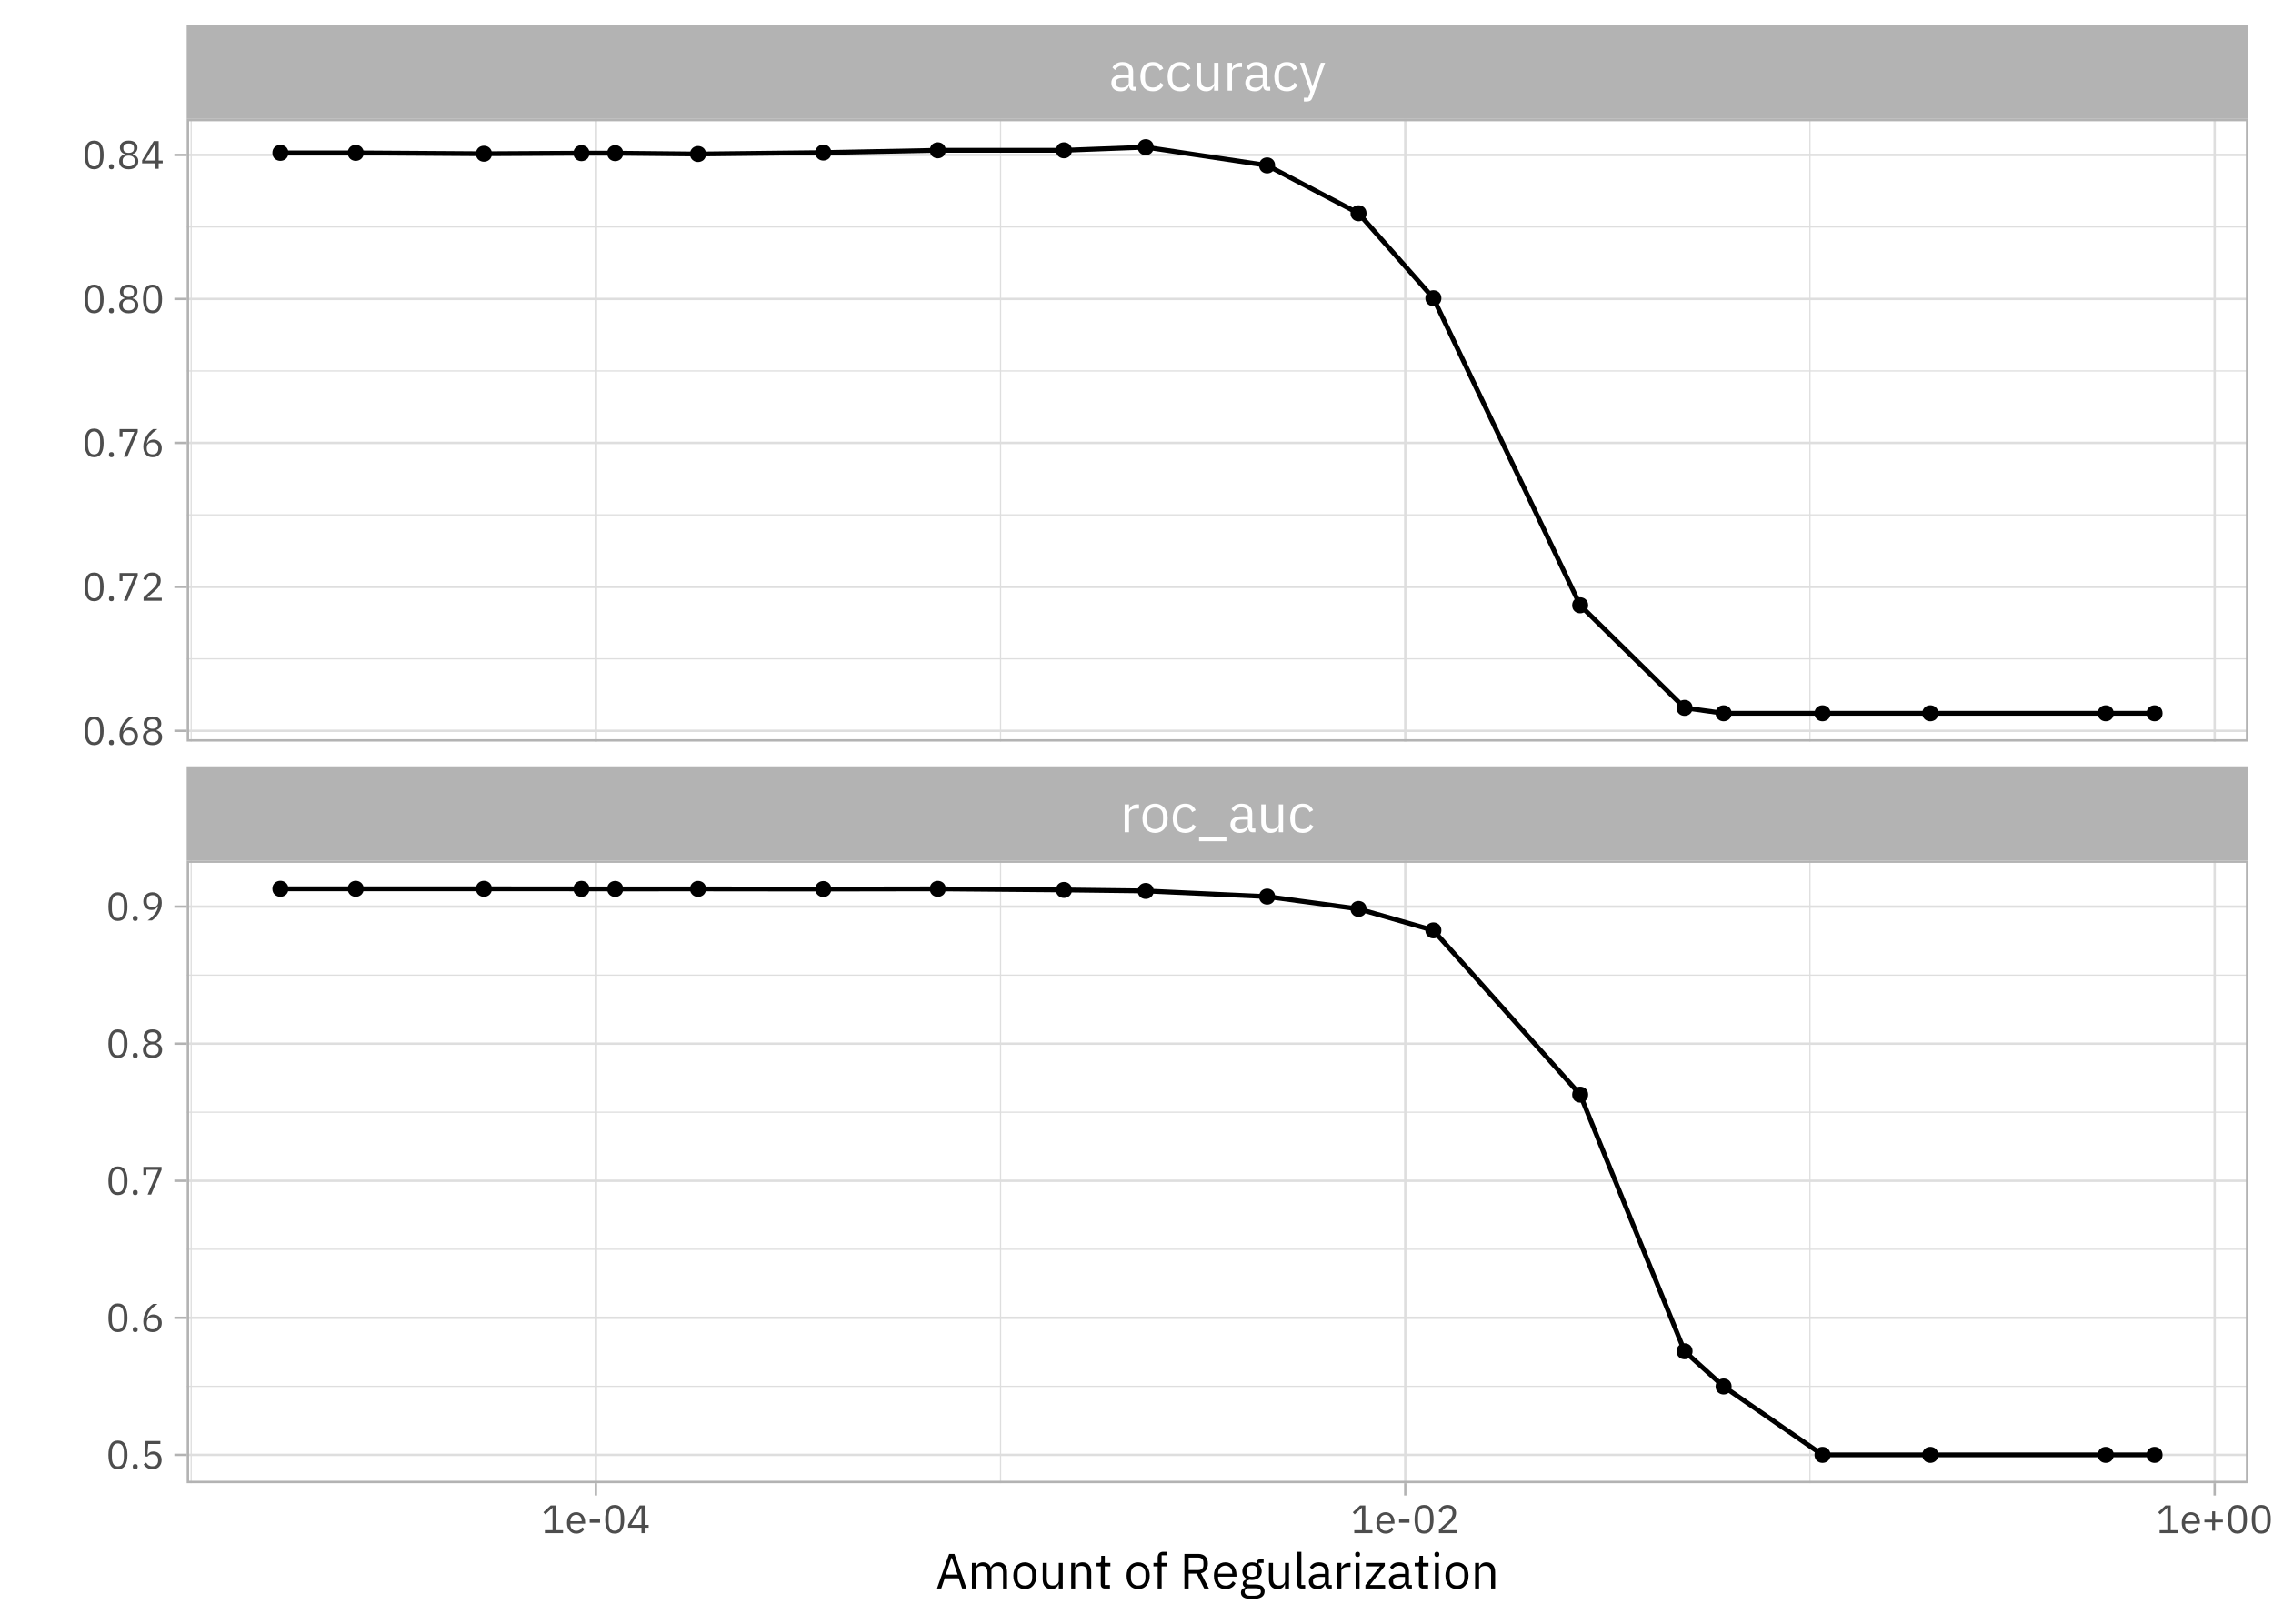 <?xml version="1.0" encoding="UTF-8"?>
<svg xmlns="http://www.w3.org/2000/svg" xmlns:xlink="http://www.w3.org/1999/xlink" width="504pt" height="360pt" viewBox="0 0 504 360" version="1.1">
<defs>
<g>
<symbol overflow="visible" id="glyph0-0">
<path style="stroke:none;" d="M 0.391 0 L 0.391 -9.359 L 5.281 -9.359 L 5.281 0 Z M 1.109 -0.719 L 4.562 -0.719 L 4.562 -8.641 L 1.109 -8.641 Z M 1.109 -0.719 "/>
</symbol>
<symbol overflow="visible" id="glyph0-1">
<path style="stroke:none;" d="M 1.016 0 L 1.016 -6.188 L 1.984 -6.188 L 1.984 -5.047 L 2.047 -5.047 C 2.148 -5.348 2.348 -5.613 2.641 -5.844 C 2.93 -6.07 3.328 -6.188 3.828 -6.188 L 4.203 -6.188 L 4.203 -5.234 L 3.641 -5.234 C 3.117 -5.234 2.711 -5.133 2.422 -4.938 C 2.129 -4.738 1.984 -4.492 1.984 -4.203 L 1.984 0 Z M 1.016 0 "/>
</symbol>
<symbol overflow="visible" id="glyph0-2">
<path style="stroke:none;" d="M 3.359 0.141 C 2.941 0.141 2.562 0.066 2.219 -0.078 C 1.875 -0.234 1.578 -0.453 1.328 -0.734 C 1.086 -1.016 0.898 -1.352 0.766 -1.75 C 0.629 -2.156 0.562 -2.602 0.562 -3.094 C 0.562 -3.582 0.629 -4.023 0.766 -4.422 C 0.898 -4.828 1.086 -5.172 1.328 -5.453 C 1.578 -5.734 1.875 -5.953 2.219 -6.109 C 2.562 -6.266 2.941 -6.344 3.359 -6.344 C 3.773 -6.344 4.148 -6.266 4.484 -6.109 C 4.828 -5.953 5.125 -5.734 5.375 -5.453 C 5.625 -5.172 5.816 -4.828 5.953 -4.422 C 6.086 -4.023 6.156 -3.582 6.156 -3.094 C 6.156 -2.602 6.086 -2.156 5.953 -1.75 C 5.816 -1.352 5.625 -1.016 5.375 -0.734 C 5.125 -0.453 4.828 -0.234 4.484 -0.078 C 4.148 0.066 3.773 0.141 3.359 0.141 Z M 3.359 -0.703 C 3.879 -0.703 4.301 -0.863 4.625 -1.188 C 4.957 -1.508 5.125 -2 5.125 -2.656 L 5.125 -3.547 C 5.125 -4.203 4.957 -4.688 4.625 -5 C 4.301 -5.32 3.879 -5.484 3.359 -5.484 C 2.836 -5.484 2.41 -5.32 2.078 -5 C 1.754 -4.688 1.594 -4.203 1.594 -3.547 L 1.594 -2.656 C 1.594 -2 1.754 -1.508 2.078 -1.188 C 2.41 -0.863 2.836 -0.703 3.359 -0.703 Z M 3.359 -0.703 "/>
</symbol>
<symbol overflow="visible" id="glyph0-3">
<path style="stroke:none;" d="M 3.328 0.141 C 2.891 0.141 2.5 0.066 2.156 -0.078 C 1.812 -0.234 1.52 -0.453 1.281 -0.734 C 1.051 -1.016 0.875 -1.352 0.75 -1.75 C 0.625 -2.156 0.562 -2.602 0.562 -3.094 C 0.562 -3.594 0.625 -4.039 0.75 -4.438 C 0.875 -4.844 1.051 -5.18 1.281 -5.453 C 1.52 -5.734 1.812 -5.953 2.156 -6.109 C 2.5 -6.266 2.891 -6.344 3.328 -6.344 C 3.941 -6.344 4.43 -6.207 4.797 -5.938 C 5.172 -5.664 5.453 -5.316 5.641 -4.891 L 4.844 -4.469 C 4.727 -4.789 4.539 -5.039 4.281 -5.219 C 4.031 -5.395 3.711 -5.484 3.328 -5.484 C 3.035 -5.484 2.781 -5.438 2.562 -5.344 C 2.352 -5.25 2.176 -5.117 2.031 -4.953 C 1.883 -4.797 1.773 -4.602 1.703 -4.375 C 1.629 -4.145 1.594 -3.895 1.594 -3.625 L 1.594 -2.562 C 1.594 -2.02 1.738 -1.57 2.031 -1.219 C 2.32 -0.875 2.754 -0.703 3.328 -0.703 C 4.098 -0.703 4.656 -1.062 5 -1.781 L 5.703 -1.312 C 5.504 -0.863 5.207 -0.508 4.812 -0.25 C 4.414 0.008 3.922 0.141 3.328 0.141 Z M 3.328 0.141 "/>
</symbol>
<symbol overflow="visible" id="glyph0-4">
<path style="stroke:none;" d="M 0.359 1.984 L 0.359 1.141 L 6.422 1.141 L 6.422 1.984 Z M 0.359 1.984 "/>
</symbol>
<symbol overflow="visible" id="glyph0-5">
<path style="stroke:none;" d="M 5.516 0 C 5.16 0 4.906 -0.094 4.75 -0.281 C 4.594 -0.477 4.492 -0.723 4.453 -1.016 L 4.391 -1.016 C 4.254 -0.629 4.031 -0.336 3.719 -0.141 C 3.406 0.047 3.035 0.141 2.609 0.141 C 1.953 0.141 1.441 -0.023 1.078 -0.359 C 0.711 -0.691 0.531 -1.148 0.531 -1.734 C 0.531 -2.316 0.742 -2.766 1.172 -3.078 C 1.598 -3.391 2.266 -3.547 3.172 -3.547 L 4.391 -3.547 L 4.391 -4.156 C 4.391 -4.594 4.27 -4.926 4.031 -5.156 C 3.789 -5.395 3.422 -5.516 2.922 -5.516 C 2.547 -5.516 2.234 -5.426 1.984 -5.25 C 1.734 -5.082 1.523 -4.859 1.359 -4.578 L 0.781 -5.125 C 0.945 -5.457 1.211 -5.742 1.578 -5.984 C 1.953 -6.223 2.414 -6.344 2.969 -6.344 C 3.727 -6.344 4.316 -6.156 4.734 -5.781 C 5.148 -5.414 5.359 -4.906 5.359 -4.25 L 5.359 -0.844 L 6.062 -0.844 L 6.062 0 Z M 2.766 -0.672 C 3.004 -0.672 3.223 -0.695 3.422 -0.75 C 3.617 -0.812 3.789 -0.895 3.938 -1 C 4.082 -1.102 4.191 -1.223 4.266 -1.359 C 4.348 -1.492 4.391 -1.641 4.391 -1.797 L 4.391 -2.812 L 3.125 -2.812 C 2.57 -2.812 2.164 -2.734 1.906 -2.578 C 1.656 -2.422 1.531 -2.191 1.531 -1.891 L 1.531 -1.625 C 1.531 -1.32 1.641 -1.086 1.859 -0.922 C 2.086 -0.754 2.391 -0.672 2.766 -0.672 Z M 2.766 -0.672 "/>
</symbol>
<symbol overflow="visible" id="glyph0-6">
<path style="stroke:none;" d="M 4.844 -1.016 L 4.781 -1.016 C 4.719 -0.867 4.641 -0.723 4.547 -0.578 C 4.461 -0.441 4.352 -0.316 4.219 -0.203 C 4.082 -0.098 3.914 -0.016 3.719 0.047 C 3.531 0.109 3.305 0.141 3.047 0.141 C 2.41 0.141 1.898 -0.062 1.516 -0.469 C 1.141 -0.883 0.953 -1.469 0.953 -2.219 L 0.953 -6.188 L 1.922 -6.188 L 1.922 -2.391 C 1.922 -1.273 2.395 -0.719 3.344 -0.719 C 3.531 -0.719 3.711 -0.738 3.891 -0.781 C 4.066 -0.832 4.223 -0.906 4.359 -1 C 4.504 -1.102 4.617 -1.227 4.703 -1.375 C 4.797 -1.52 4.844 -1.695 4.844 -1.906 L 4.844 -6.188 L 5.797 -6.188 L 5.797 0 L 4.844 0 Z M 4.844 -1.016 "/>
</symbol>
<symbol overflow="visible" id="glyph0-7">
<path style="stroke:none;" d="M 4.844 -6.188 L 5.781 -6.188 L 3.016 1.438 C 2.941 1.625 2.867 1.781 2.797 1.906 C 2.723 2.031 2.633 2.125 2.531 2.188 C 2.426 2.258 2.297 2.312 2.141 2.344 C 1.984 2.383 1.797 2.406 1.578 2.406 L 1.078 2.406 L 1.078 1.562 L 2.047 1.562 L 2.516 0.234 L 0.203 -6.188 L 1.156 -6.188 L 2.656 -1.984 L 2.938 -0.969 L 3 -0.969 L 3.344 -1.984 Z M 4.844 -6.188 "/>
</symbol>
<symbol overflow="visible" id="glyph1-0">
<path style="stroke:none;" d="M 0.281 0 L 0.281 -6.859 L 3.875 -6.859 L 3.875 0 Z M 0.812 -0.531 L 3.344 -0.531 L 3.344 -6.328 L 0.812 -6.328 Z M 0.812 -0.531 "/>
</symbol>
<symbol overflow="visible" id="glyph1-1">
<path style="stroke:none;" d="M 0.781 0 L 0.781 -0.656 L 2.484 -0.656 L 2.484 -5.594 L 2.422 -5.594 L 0.875 -4.156 L 0.453 -4.625 L 2.078 -6.141 L 3.234 -6.141 L 3.234 -0.656 L 4.812 -0.656 L 4.812 0 Z M 0.781 0 "/>
</symbol>
<symbol overflow="visible" id="glyph1-2">
<path style="stroke:none;" d="M 2.453 0.109 C 2.141 0.109 1.859 0.051 1.609 -0.062 C 1.359 -0.176 1.145 -0.336 0.969 -0.547 C 0.789 -0.754 0.648 -1 0.547 -1.281 C 0.453 -1.57 0.406 -1.898 0.406 -2.266 C 0.406 -2.629 0.453 -2.957 0.547 -3.25 C 0.648 -3.539 0.789 -3.789 0.969 -4 C 1.145 -4.207 1.359 -4.363 1.609 -4.469 C 1.859 -4.582 2.141 -4.641 2.453 -4.641 C 2.754 -4.641 3.023 -4.582 3.266 -4.469 C 3.516 -4.363 3.723 -4.211 3.891 -4.016 C 4.055 -3.816 4.188 -3.582 4.281 -3.312 C 4.375 -3.039 4.422 -2.742 4.422 -2.422 L 4.422 -2.094 L 1.156 -2.094 L 1.156 -1.875 C 1.156 -1.688 1.188 -1.508 1.25 -1.344 C 1.312 -1.176 1.398 -1.031 1.516 -0.906 C 1.629 -0.781 1.77 -0.68 1.938 -0.609 C 2.102 -0.547 2.289 -0.516 2.5 -0.516 C 2.781 -0.516 3.031 -0.582 3.25 -0.719 C 3.469 -0.852 3.633 -1.047 3.75 -1.297 L 4.25 -0.938 C 4.102 -0.625 3.875 -0.367 3.562 -0.172 C 3.25 0.016 2.879 0.109 2.453 0.109 Z M 2.453 -4.062 C 2.254 -4.062 2.078 -4.023 1.922 -3.953 C 1.766 -3.891 1.629 -3.797 1.516 -3.672 C 1.398 -3.547 1.312 -3.398 1.25 -3.234 C 1.188 -3.066 1.156 -2.883 1.156 -2.688 L 1.156 -2.625 L 3.656 -2.625 L 3.656 -2.719 C 3.656 -3.125 3.547 -3.445 3.328 -3.688 C 3.109 -3.938 2.816 -4.062 2.453 -4.062 Z M 2.453 -4.062 "/>
</symbol>
<symbol overflow="visible" id="glyph1-3">
<path style="stroke:none;" d="M 0.609 -2.297 L 0.609 -3.047 L 2.906 -3.047 L 2.906 -2.297 Z M 0.609 -2.297 "/>
</symbol>
<symbol overflow="visible" id="glyph1-4">
<path style="stroke:none;" d="M 2.641 0.109 C 1.91 0.109 1.375 -0.164 1.031 -0.719 C 0.695 -1.281 0.531 -2.062 0.531 -3.062 C 0.531 -4.07 0.695 -4.852 1.031 -5.406 C 1.375 -5.969 1.91 -6.25 2.641 -6.25 C 3.367 -6.25 3.898 -5.969 4.234 -5.406 C 4.578 -4.852 4.75 -4.07 4.75 -3.062 C 4.75 -2.062 4.578 -1.281 4.234 -0.719 C 3.898 -0.164 3.367 0.109 2.641 0.109 Z M 2.641 -0.531 C 2.879 -0.531 3.082 -0.578 3.25 -0.672 C 3.426 -0.773 3.566 -0.914 3.672 -1.094 C 3.773 -1.281 3.848 -1.5 3.891 -1.75 C 3.941 -2 3.969 -2.27 3.969 -2.562 L 3.969 -3.578 C 3.969 -3.867 3.941 -4.141 3.891 -4.391 C 3.848 -4.641 3.773 -4.852 3.672 -5.031 C 3.566 -5.207 3.426 -5.348 3.25 -5.453 C 3.082 -5.555 2.879 -5.609 2.641 -5.609 C 2.398 -5.609 2.191 -5.555 2.016 -5.453 C 1.848 -5.348 1.711 -5.207 1.609 -5.031 C 1.504 -4.852 1.426 -4.641 1.375 -4.391 C 1.32 -4.141 1.297 -3.867 1.297 -3.578 L 1.297 -2.562 C 1.297 -2.27 1.32 -2 1.375 -1.75 C 1.426 -1.5 1.504 -1.281 1.609 -1.094 C 1.711 -0.914 1.848 -0.773 2.016 -0.672 C 2.191 -0.578 2.398 -0.531 2.641 -0.531 Z M 2.641 -0.531 "/>
</symbol>
<symbol overflow="visible" id="glyph1-5">
<path style="stroke:none;" d="M 3.297 0 L 3.297 -1.203 L 0.328 -1.203 L 0.328 -1.859 L 2.906 -6.141 L 4 -6.141 L 4 -1.828 L 4.891 -1.828 L 4.891 -1.203 L 4 -1.203 L 4 0 Z M 1.031 -1.828 L 3.297 -1.828 L 3.297 -5.562 L 3.25 -5.562 Z M 1.031 -1.828 "/>
</symbol>
<symbol overflow="visible" id="glyph1-6">
<path style="stroke:none;" d="M 4.688 0 L 0.656 0 L 0.656 -0.75 L 2.672 -2.609 C 2.953 -2.867 3.188 -3.145 3.375 -3.438 C 3.57 -3.738 3.672 -4.039 3.672 -4.344 L 3.672 -4.438 C 3.672 -4.781 3.578 -5.055 3.391 -5.266 C 3.203 -5.484 2.922 -5.594 2.547 -5.594 C 2.359 -5.594 2.191 -5.562 2.047 -5.5 C 1.91 -5.445 1.789 -5.375 1.688 -5.281 C 1.582 -5.188 1.492 -5.078 1.422 -4.953 C 1.359 -4.828 1.305 -4.691 1.266 -4.547 L 0.609 -4.797 C 0.66 -4.984 0.738 -5.16 0.844 -5.328 C 0.945 -5.504 1.078 -5.66 1.234 -5.797 C 1.391 -5.93 1.578 -6.039 1.797 -6.125 C 2.016 -6.207 2.273 -6.25 2.578 -6.25 C 2.879 -6.25 3.145 -6.203 3.375 -6.109 C 3.613 -6.023 3.812 -5.898 3.969 -5.734 C 4.125 -5.578 4.242 -5.391 4.328 -5.172 C 4.41 -4.961 4.453 -4.723 4.453 -4.453 C 4.453 -4.211 4.414 -3.988 4.344 -3.781 C 4.281 -3.582 4.191 -3.391 4.078 -3.203 C 3.961 -3.016 3.82 -2.832 3.656 -2.656 C 3.488 -2.488 3.305 -2.316 3.109 -2.141 L 1.453 -0.656 L 4.688 -0.656 Z M 4.688 0 "/>
</symbol>
<symbol overflow="visible" id="glyph1-7">
<path style="stroke:none;" d="M 2.312 -0.547 L 2.312 -2.391 L 0.594 -2.391 L 0.594 -2.984 L 2.312 -2.984 L 2.312 -4.828 L 2.969 -4.828 L 2.969 -2.984 L 4.688 -2.984 L 4.688 -2.391 L 2.969 -2.391 L 2.969 -0.547 Z M 2.312 -0.547 "/>
</symbol>
<symbol overflow="visible" id="glyph1-8">
<path style="stroke:none;" d="M 1.203 0.109 C 1.016 0.109 0.875 0.062 0.781 -0.031 C 0.695 -0.125 0.656 -0.25 0.656 -0.406 L 0.656 -0.516 C 0.656 -0.672 0.695 -0.797 0.781 -0.891 C 0.875 -0.984 1.016 -1.031 1.203 -1.031 C 1.391 -1.031 1.523 -0.984 1.609 -0.891 C 1.691 -0.797 1.734 -0.672 1.734 -0.516 L 1.734 -0.406 C 1.734 -0.25 1.691 -0.125 1.609 -0.031 C 1.523 0.062 1.391 0.109 1.203 0.109 Z M 1.203 0.109 "/>
</symbol>
<symbol overflow="visible" id="glyph1-9">
<path style="stroke:none;" d="M 2.641 0.109 C 2.328 0.109 2.039 0.055 1.781 -0.047 C 1.531 -0.16 1.316 -0.316 1.141 -0.516 C 0.961 -0.723 0.828 -0.973 0.734 -1.266 C 0.641 -1.555 0.594 -1.883 0.594 -2.25 C 0.594 -2.707 0.66 -3.133 0.797 -3.531 C 0.93 -3.938 1.102 -4.305 1.312 -4.641 C 1.531 -4.973 1.766 -5.266 2.016 -5.516 C 2.273 -5.773 2.531 -5.984 2.781 -6.141 L 3.734 -6.141 C 3.398 -5.898 3.102 -5.664 2.844 -5.438 C 2.594 -5.207 2.367 -4.969 2.172 -4.719 C 1.973 -4.469 1.805 -4.203 1.672 -3.922 C 1.547 -3.641 1.441 -3.316 1.359 -2.953 L 1.406 -2.938 C 1.551 -3.188 1.738 -3.395 1.969 -3.562 C 2.195 -3.727 2.5 -3.812 2.875 -3.812 C 3.133 -3.812 3.375 -3.766 3.594 -3.672 C 3.82 -3.586 4.016 -3.461 4.172 -3.297 C 4.336 -3.141 4.461 -2.941 4.547 -2.703 C 4.641 -2.473 4.688 -2.211 4.688 -1.922 C 4.688 -1.629 4.641 -1.359 4.547 -1.109 C 4.453 -0.859 4.312 -0.641 4.125 -0.453 C 3.945 -0.273 3.734 -0.133 3.484 -0.031 C 3.234 0.062 2.953 0.109 2.641 0.109 Z M 2.641 -0.531 C 3.047 -0.531 3.359 -0.641 3.578 -0.859 C 3.805 -1.086 3.922 -1.41 3.922 -1.828 L 3.922 -1.906 C 3.922 -2.32 3.805 -2.641 3.578 -2.859 C 3.359 -3.078 3.047 -3.188 2.641 -3.188 C 2.234 -3.188 1.914 -3.078 1.688 -2.859 C 1.469 -2.641 1.359 -2.32 1.359 -1.906 L 1.359 -1.828 C 1.359 -1.41 1.469 -1.086 1.688 -0.859 C 1.914 -0.641 2.234 -0.531 2.641 -0.531 Z M 2.641 -0.531 "/>
</symbol>
<symbol overflow="visible" id="glyph1-10">
<path style="stroke:none;" d="M 2.641 0.109 C 2.285 0.109 1.973 0.062 1.703 -0.031 C 1.441 -0.125 1.223 -0.25 1.047 -0.406 C 0.867 -0.562 0.734 -0.75 0.641 -0.969 C 0.555 -1.188 0.516 -1.422 0.516 -1.672 C 0.516 -2.098 0.629 -2.43 0.859 -2.672 C 1.086 -2.922 1.383 -3.094 1.75 -3.188 L 1.75 -3.266 C 1.426 -3.379 1.164 -3.555 0.969 -3.797 C 0.781 -4.047 0.688 -4.348 0.688 -4.703 C 0.688 -5.172 0.859 -5.547 1.203 -5.828 C 1.547 -6.109 2.023 -6.25 2.641 -6.25 C 3.254 -6.25 3.727 -6.109 4.062 -5.828 C 4.406 -5.547 4.578 -5.172 4.578 -4.703 C 4.578 -4.348 4.484 -4.047 4.297 -3.797 C 4.109 -3.555 3.852 -3.379 3.531 -3.266 L 3.531 -3.188 C 3.895 -3.094 4.191 -2.922 4.422 -2.672 C 4.648 -2.43 4.766 -2.098 4.766 -1.672 C 4.766 -1.422 4.719 -1.188 4.625 -0.969 C 4.539 -0.75 4.406 -0.562 4.219 -0.406 C 4.039 -0.25 3.82 -0.125 3.562 -0.031 C 3.301 0.062 2.992 0.109 2.641 0.109 Z M 2.641 -0.531 C 3.066 -0.531 3.395 -0.625 3.625 -0.812 C 3.863 -1.008 3.984 -1.285 3.984 -1.641 L 3.984 -1.828 C 3.984 -2.172 3.863 -2.438 3.625 -2.625 C 3.395 -2.82 3.066 -2.922 2.641 -2.922 C 2.211 -2.922 1.879 -2.82 1.641 -2.625 C 1.41 -2.438 1.297 -2.172 1.297 -1.828 L 1.297 -1.641 C 1.297 -1.285 1.41 -1.008 1.641 -0.812 C 1.879 -0.625 2.211 -0.531 2.641 -0.531 Z M 2.641 -3.531 C 3.023 -3.531 3.316 -3.613 3.516 -3.781 C 3.711 -3.945 3.812 -4.188 3.812 -4.5 L 3.812 -4.641 C 3.812 -4.953 3.711 -5.191 3.516 -5.359 C 3.316 -5.523 3.023 -5.609 2.641 -5.609 C 2.254 -5.609 1.957 -5.523 1.75 -5.359 C 1.551 -5.191 1.453 -4.953 1.453 -4.641 L 1.453 -4.5 C 1.453 -4.188 1.551 -3.945 1.75 -3.781 C 1.957 -3.613 2.254 -3.531 2.641 -3.531 Z M 2.641 -3.531 "/>
</symbol>
<symbol overflow="visible" id="glyph1-11">
<path style="stroke:none;" d="M 1.547 0 L 3.891 -5.5 L 1.266 -5.5 L 1.266 -4.359 L 0.609 -4.359 L 0.609 -6.141 L 4.641 -6.141 L 4.641 -5.484 L 2.328 0 Z M 1.547 0 "/>
</symbol>
<symbol overflow="visible" id="glyph1-12">
<path style="stroke:none;" d="M 4.375 -5.484 L 1.688 -5.484 L 1.516 -3.156 L 1.578 -3.156 C 1.723 -3.352 1.883 -3.516 2.062 -3.641 C 2.25 -3.766 2.504 -3.828 2.828 -3.828 C 3.098 -3.828 3.344 -3.781 3.562 -3.688 C 3.781 -3.602 3.973 -3.477 4.141 -3.312 C 4.305 -3.156 4.43 -2.957 4.516 -2.719 C 4.609 -2.488 4.656 -2.223 4.656 -1.922 C 4.656 -1.629 4.609 -1.359 4.516 -1.109 C 4.422 -0.859 4.285 -0.641 4.109 -0.453 C 3.93 -0.273 3.711 -0.133 3.453 -0.031 C 3.203 0.062 2.914 0.109 2.594 0.109 C 2.332 0.109 2.102 0.078 1.906 0.016 C 1.719 -0.047 1.547 -0.125 1.391 -0.219 C 1.234 -0.32 1.098 -0.43 0.984 -0.547 C 0.867 -0.672 0.766 -0.801 0.672 -0.938 L 1.234 -1.359 C 1.305 -1.234 1.383 -1.117 1.469 -1.016 C 1.551 -0.922 1.645 -0.836 1.75 -0.766 C 1.852 -0.703 1.973 -0.648 2.109 -0.609 C 2.242 -0.566 2.406 -0.547 2.594 -0.547 C 3.02 -0.547 3.336 -0.656 3.547 -0.875 C 3.766 -1.102 3.875 -1.422 3.875 -1.828 L 3.875 -1.922 C 3.875 -2.328 3.766 -2.641 3.547 -2.859 C 3.336 -3.078 3.02 -3.188 2.594 -3.188 C 2.312 -3.188 2.086 -3.133 1.922 -3.031 C 1.766 -2.938 1.625 -2.816 1.5 -2.672 L 0.875 -2.766 L 1.094 -6.141 L 4.375 -6.141 Z M 4.375 -5.484 "/>
</symbol>
<symbol overflow="visible" id="glyph1-13">
<path style="stroke:none;" d="M 4.688 -3.891 C 4.688 -3.43 4.617 -3 4.484 -2.594 C 4.348 -2.195 4.172 -1.832 3.953 -1.5 C 3.742 -1.164 3.508 -0.867 3.25 -0.609 C 3 -0.359 2.75 -0.156 2.5 0 L 1.547 0 C 1.879 -0.238 2.172 -0.473 2.422 -0.703 C 2.68 -0.93 2.906 -1.172 3.094 -1.422 C 3.289 -1.672 3.457 -1.938 3.594 -2.219 C 3.727 -2.5 3.836 -2.82 3.922 -3.188 L 3.875 -3.203 C 3.727 -2.953 3.539 -2.742 3.312 -2.578 C 3.082 -2.41 2.781 -2.328 2.406 -2.328 C 2.133 -2.328 1.891 -2.367 1.672 -2.453 C 1.453 -2.547 1.258 -2.672 1.094 -2.828 C 0.938 -2.992 0.812 -3.191 0.719 -3.422 C 0.633 -3.66 0.594 -3.926 0.594 -4.219 C 0.594 -4.508 0.641 -4.781 0.734 -5.031 C 0.828 -5.281 0.961 -5.492 1.141 -5.672 C 1.328 -5.859 1.539 -6 1.781 -6.094 C 2.031 -6.195 2.312 -6.25 2.625 -6.25 C 2.945 -6.25 3.234 -6.191 3.484 -6.078 C 3.742 -5.973 3.961 -5.816 4.141 -5.609 C 4.316 -5.41 4.453 -5.164 4.547 -4.875 C 4.641 -4.582 4.688 -4.254 4.688 -3.891 Z M 2.641 -2.953 C 3.047 -2.953 3.359 -3.062 3.578 -3.281 C 3.805 -3.5 3.922 -3.816 3.922 -4.234 L 3.922 -4.312 C 3.922 -4.727 3.805 -5.047 3.578 -5.266 C 3.359 -5.492 3.047 -5.609 2.641 -5.609 C 2.234 -5.609 1.914 -5.492 1.688 -5.266 C 1.469 -5.047 1.359 -4.727 1.359 -4.312 L 1.359 -4.234 C 1.359 -3.816 1.469 -3.5 1.688 -3.281 C 1.914 -3.062 2.234 -2.953 2.641 -2.953 Z M 2.641 -2.953 "/>
</symbol>
<symbol overflow="visible" id="glyph2-0">
<path style="stroke:none;" d="M 0.359 0 L 0.359 -8.578 L 4.844 -8.578 L 4.844 0 Z M 1.016 -0.656 L 4.188 -0.656 L 4.188 -7.922 L 1.016 -7.922 Z M 1.016 -0.656 "/>
</symbol>
<symbol overflow="visible" id="glyph2-1">
<path style="stroke:none;" d="M 5.828 0 L 5.062 -2.266 L 1.953 -2.266 L 1.188 0 L 0.25 0 L 2.938 -7.672 L 4.109 -7.672 L 6.797 0 Z M 3.531 -6.812 L 3.469 -6.812 L 2.172 -3.078 L 4.828 -3.078 Z M 3.531 -6.812 "/>
</symbol>
<symbol overflow="visible" id="glyph2-2">
<path style="stroke:none;" d="M 0.938 0 L 0.938 -5.672 L 1.812 -5.672 L 1.812 -4.75 L 1.859 -4.75 C 1.922 -4.895 1.992 -5.031 2.078 -5.156 C 2.172 -5.289 2.273 -5.406 2.391 -5.5 C 2.516 -5.594 2.656 -5.664 2.812 -5.719 C 2.977 -5.781 3.172 -5.812 3.391 -5.812 C 3.766 -5.812 4.109 -5.719 4.422 -5.531 C 4.734 -5.352 4.969 -5.062 5.125 -4.656 L 5.141 -4.656 C 5.242 -4.957 5.438 -5.223 5.719 -5.453 C 6.008 -5.691 6.395 -5.812 6.875 -5.812 C 7.457 -5.812 7.91 -5.617 8.234 -5.234 C 8.555 -4.859 8.719 -4.328 8.719 -3.641 L 8.719 0 L 7.844 0 L 7.844 -3.484 C 7.844 -3.992 7.742 -4.375 7.547 -4.625 C 7.348 -4.883 7.031 -5.016 6.594 -5.016 C 6.426 -5.016 6.258 -4.992 6.094 -4.953 C 5.938 -4.91 5.797 -4.844 5.672 -4.75 C 5.547 -4.664 5.445 -4.555 5.375 -4.422 C 5.301 -4.285 5.266 -4.125 5.266 -3.938 L 5.266 0 L 4.391 0 L 4.391 -3.484 C 4.391 -3.992 4.289 -4.375 4.094 -4.625 C 3.895 -4.883 3.586 -5.016 3.172 -5.016 C 2.992 -5.016 2.82 -4.992 2.656 -4.953 C 2.5 -4.91 2.359 -4.844 2.234 -4.75 C 2.109 -4.664 2.004 -4.555 1.922 -4.422 C 1.848 -4.285 1.812 -4.125 1.812 -3.938 L 1.812 0 Z M 0.938 0 "/>
</symbol>
<symbol overflow="visible" id="glyph2-3">
<path style="stroke:none;" d="M 3.078 0.125 C 2.703 0.125 2.352 0.055 2.031 -0.078 C 1.719 -0.211 1.445 -0.41 1.219 -0.672 C 1 -0.93 0.828 -1.242 0.703 -1.609 C 0.578 -1.973 0.516 -2.383 0.516 -2.844 C 0.516 -3.289 0.578 -3.695 0.703 -4.062 C 0.828 -4.426 1 -4.738 1.219 -5 C 1.445 -5.258 1.719 -5.457 2.031 -5.594 C 2.352 -5.738 2.703 -5.812 3.078 -5.812 C 3.461 -5.812 3.812 -5.738 4.125 -5.594 C 4.438 -5.457 4.703 -5.258 4.922 -5 C 5.148 -4.738 5.328 -4.426 5.453 -4.062 C 5.578 -3.695 5.641 -3.289 5.641 -2.844 C 5.641 -2.383 5.578 -1.973 5.453 -1.609 C 5.328 -1.242 5.148 -0.93 4.922 -0.672 C 4.703 -0.41 4.438 -0.211 4.125 -0.078 C 3.812 0.055 3.461 0.125 3.078 0.125 Z M 3.078 -0.656 C 3.555 -0.656 3.945 -0.801 4.25 -1.094 C 4.551 -1.383 4.703 -1.832 4.703 -2.438 L 4.703 -3.25 C 4.703 -3.844 4.551 -4.285 4.25 -4.578 C 3.945 -4.879 3.555 -5.031 3.078 -5.031 C 2.598 -5.031 2.207 -4.879 1.906 -4.578 C 1.613 -4.285 1.469 -3.844 1.469 -3.25 L 1.469 -2.438 C 1.469 -1.832 1.613 -1.383 1.906 -1.094 C 2.207 -0.801 2.598 -0.656 3.078 -0.656 Z M 3.078 -0.656 "/>
</symbol>
<symbol overflow="visible" id="glyph2-4">
<path style="stroke:none;" d="M 4.438 -0.922 L 4.391 -0.922 C 4.328 -0.785 4.254 -0.656 4.172 -0.531 C 4.086 -0.406 3.984 -0.289 3.859 -0.188 C 3.734 -0.094 3.582 -0.02 3.406 0.031 C 3.227 0.094 3.023 0.125 2.797 0.125 C 2.203 0.125 1.734 -0.062 1.391 -0.438 C 1.047 -0.812 0.875 -1.344 0.875 -2.031 L 0.875 -5.672 L 1.766 -5.672 L 1.766 -2.188 C 1.766 -1.164 2.195 -0.656 3.062 -0.656 C 3.238 -0.656 3.406 -0.676 3.562 -0.719 C 3.727 -0.77 3.875 -0.836 4 -0.922 C 4.133 -1.016 4.238 -1.129 4.312 -1.266 C 4.395 -1.398 4.438 -1.562 4.438 -1.75 L 4.438 -5.672 L 5.312 -5.672 L 5.312 0 L 4.438 0 Z M 4.438 -0.922 "/>
</symbol>
<symbol overflow="visible" id="glyph2-5">
<path style="stroke:none;" d="M 0.938 0 L 0.938 -5.672 L 1.812 -5.672 L 1.812 -4.75 L 1.859 -4.75 C 1.992 -5.07 2.188 -5.328 2.438 -5.516 C 2.695 -5.711 3.039 -5.812 3.469 -5.812 C 4.051 -5.812 4.516 -5.617 4.859 -5.234 C 5.203 -4.859 5.375 -4.328 5.375 -3.641 L 5.375 0 L 4.484 0 L 4.484 -3.484 C 4.484 -4.504 4.055 -5.016 3.203 -5.016 C 3.023 -5.016 2.852 -4.992 2.688 -4.953 C 2.52 -4.91 2.367 -4.844 2.234 -4.75 C 2.109 -4.664 2.004 -4.555 1.922 -4.422 C 1.848 -4.285 1.812 -4.125 1.812 -3.938 L 1.812 0 Z M 0.938 0 "/>
</symbol>
<symbol overflow="visible" id="glyph2-6">
<path style="stroke:none;" d="M 2.188 0 C 1.883 0 1.648 -0.082 1.484 -0.25 C 1.328 -0.426 1.25 -0.656 1.25 -0.938 L 1.25 -4.906 L 0.312 -4.906 L 0.312 -5.672 L 0.844 -5.672 C 1.039 -5.672 1.172 -5.707 1.234 -5.781 C 1.305 -5.863 1.344 -6 1.344 -6.188 L 1.344 -7.25 L 2.141 -7.25 L 2.141 -5.672 L 3.375 -5.672 L 3.375 -4.906 L 2.141 -4.906 L 2.141 -0.766 L 3.281 -0.766 L 3.281 0 Z M 2.188 0 "/>
</symbol>
<symbol overflow="visible" id="glyph2-7">
<path style="stroke:none;" d=""/>
</symbol>
<symbol overflow="visible" id="glyph2-8">
<path style="stroke:none;" d="M 1.25 -4.906 L 0.312 -4.906 L 0.312 -5.672 L 1.25 -5.672 L 1.25 -6.812 C 1.25 -7.207 1.348 -7.523 1.547 -7.766 C 1.754 -8.016 2.066 -8.141 2.484 -8.141 L 3.344 -8.141 L 3.344 -7.375 L 2.125 -7.375 L 2.125 -5.672 L 3.344 -5.672 L 3.344 -4.906 L 2.125 -4.906 L 2.125 0 L 1.25 0 Z M 1.25 -4.906 "/>
</symbol>
<symbol overflow="visible" id="glyph2-9">
<path style="stroke:none;" d="M 1.953 0 L 1.016 0 L 1.016 -7.672 L 4.078 -7.672 C 4.754 -7.672 5.281 -7.484 5.656 -7.109 C 6.031 -6.742 6.219 -6.207 6.219 -5.5 C 6.219 -4.938 6.086 -4.473 5.828 -4.109 C 5.566 -3.742 5.188 -3.504 4.688 -3.391 L 6.453 0 L 5.406 0 L 3.734 -3.297 L 1.953 -3.297 Z M 4.078 -4.094 C 4.441 -4.094 4.723 -4.188 4.922 -4.375 C 5.129 -4.562 5.234 -4.832 5.234 -5.188 L 5.234 -5.766 C 5.234 -6.117 5.129 -6.391 4.922 -6.578 C 4.723 -6.766 4.441 -6.859 4.078 -6.859 L 1.953 -6.859 L 1.953 -4.094 Z M 4.078 -4.094 "/>
</symbol>
<symbol overflow="visible" id="glyph2-10">
<path style="stroke:none;" d="M 3.062 0.125 C 2.676 0.125 2.328 0.055 2.016 -0.078 C 1.703 -0.211 1.43 -0.41 1.203 -0.672 C 0.984 -0.93 0.812 -1.242 0.688 -1.609 C 0.57 -1.973 0.516 -2.383 0.516 -2.844 C 0.516 -3.289 0.57 -3.695 0.688 -4.062 C 0.812 -4.426 0.984 -4.738 1.203 -5 C 1.43 -5.258 1.703 -5.457 2.016 -5.594 C 2.328 -5.738 2.676 -5.812 3.062 -5.812 C 3.445 -5.812 3.789 -5.738 4.094 -5.594 C 4.395 -5.457 4.648 -5.266 4.859 -5.016 C 5.078 -4.773 5.238 -4.484 5.344 -4.141 C 5.457 -3.805 5.516 -3.438 5.516 -3.031 L 5.516 -2.625 L 1.438 -2.625 L 1.438 -2.359 C 1.438 -2.109 1.473 -1.879 1.547 -1.672 C 1.629 -1.461 1.738 -1.281 1.875 -1.125 C 2.02 -0.977 2.195 -0.859 2.406 -0.766 C 2.625 -0.68 2.863 -0.641 3.125 -0.641 C 3.477 -0.641 3.789 -0.723 4.062 -0.891 C 4.332 -1.055 4.539 -1.297 4.688 -1.609 L 5.312 -1.172 C 5.125 -0.773 4.836 -0.457 4.453 -0.219 C 4.066 0.008 3.602 0.125 3.062 0.125 Z M 3.062 -5.078 C 2.82 -5.078 2.602 -5.031 2.406 -4.938 C 2.207 -4.852 2.035 -4.734 1.891 -4.578 C 1.754 -4.43 1.645 -4.254 1.562 -4.047 C 1.477 -3.836 1.438 -3.609 1.438 -3.359 L 1.438 -3.281 L 4.578 -3.281 L 4.578 -3.406 C 4.578 -3.906 4.438 -4.305 4.156 -4.609 C 3.883 -4.922 3.52 -5.078 3.062 -5.078 Z M 3.062 -5.078 "/>
</symbol>
<symbol overflow="visible" id="glyph2-11">
<path style="stroke:none;" d="M 5.719 0.625 C 5.719 1.207 5.488 1.633 5.031 1.906 C 4.57 2.188 3.883 2.328 2.969 2.328 C 2.082 2.328 1.441 2.207 1.047 1.969 C 0.66 1.727 0.469 1.383 0.469 0.938 C 0.469 0.625 0.547 0.379 0.703 0.203 C 0.867 0.035 1.094 -0.086 1.375 -0.172 L 1.375 -0.281 C 1.039 -0.445 0.875 -0.711 0.875 -1.078 C 0.875 -1.359 0.961 -1.57 1.141 -1.719 C 1.328 -1.875 1.562 -1.988 1.844 -2.062 L 1.844 -2.109 C 1.508 -2.273 1.25 -2.504 1.062 -2.797 C 0.875 -3.098 0.781 -3.445 0.781 -3.844 C 0.781 -4.133 0.832 -4.398 0.938 -4.641 C 1.039 -4.879 1.188 -5.082 1.375 -5.25 C 1.562 -5.426 1.785 -5.562 2.047 -5.656 C 2.305 -5.758 2.598 -5.812 2.922 -5.812 C 3.316 -5.812 3.676 -5.738 4 -5.594 L 4 -5.688 C 4 -5.906 4.047 -6.086 4.141 -6.234 C 4.242 -6.379 4.414 -6.453 4.656 -6.453 L 5.5 -6.453 L 5.5 -5.672 L 4.422 -5.672 L 4.422 -5.312 C 4.629 -5.133 4.789 -4.922 4.906 -4.672 C 5.02 -4.43 5.078 -4.156 5.078 -3.844 C 5.078 -3.562 5.023 -3.297 4.922 -3.047 C 4.816 -2.805 4.672 -2.598 4.484 -2.422 C 4.297 -2.254 4.066 -2.125 3.797 -2.031 C 3.535 -1.938 3.242 -1.891 2.922 -1.891 C 2.742 -1.891 2.562 -1.91 2.375 -1.953 C 2.188 -1.898 2.016 -1.82 1.859 -1.719 C 1.703 -1.625 1.625 -1.488 1.625 -1.312 C 1.625 -1.145 1.703 -1.031 1.859 -0.969 C 2.023 -0.906 2.238 -0.875 2.5 -0.875 L 3.703 -0.875 C 4.41 -0.875 4.922 -0.738 5.234 -0.469 C 5.555 -0.207 5.719 0.156 5.719 0.625 Z M 4.891 0.688 C 4.891 0.469 4.801 0.285 4.625 0.141 C 4.457 0.004 4.156 -0.062 3.719 -0.062 L 1.828 -0.062 C 1.473 0.102 1.297 0.363 1.297 0.719 C 1.297 0.969 1.391 1.176 1.578 1.344 C 1.766 1.52 2.082 1.609 2.531 1.609 L 3.344 1.609 C 3.832 1.609 4.211 1.531 4.484 1.375 C 4.754 1.227 4.891 1 4.891 0.688 Z M 2.922 -2.594 C 3.297 -2.594 3.594 -2.68 3.812 -2.859 C 4.031 -3.047 4.141 -3.328 4.141 -3.703 L 4.141 -4 C 4.141 -4.375 4.031 -4.648 3.812 -4.828 C 3.594 -5.016 3.297 -5.109 2.922 -5.109 C 2.547 -5.109 2.25 -5.016 2.031 -4.828 C 1.812 -4.648 1.703 -4.375 1.703 -4 L 1.703 -3.703 C 1.703 -3.328 1.812 -3.047 2.031 -2.859 C 2.25 -2.68 2.547 -2.594 2.922 -2.594 Z M 2.922 -2.594 "/>
</symbol>
<symbol overflow="visible" id="glyph2-12">
<path style="stroke:none;" d="M 1.875 0 C 1.562 0 1.328 -0.082 1.172 -0.25 C 1.016 -0.426 0.938 -0.645 0.938 -0.906 L 0.938 -8.141 L 1.812 -8.141 L 1.812 -0.766 L 2.656 -0.766 L 2.656 0 Z M 1.875 0 "/>
</symbol>
<symbol overflow="visible" id="glyph2-13">
<path style="stroke:none;" d="M 5.062 0 C 4.727 0 4.488 -0.086 4.344 -0.266 C 4.207 -0.441 4.117 -0.66 4.078 -0.922 L 4.031 -0.922 C 3.906 -0.566 3.695 -0.301 3.406 -0.125 C 3.125 0.039 2.785 0.125 2.391 0.125 C 1.785 0.125 1.316 -0.023 0.984 -0.328 C 0.648 -0.641 0.484 -1.055 0.484 -1.578 C 0.484 -2.117 0.676 -2.531 1.062 -2.812 C 1.457 -3.102 2.07 -3.25 2.906 -3.25 L 4.031 -3.25 L 4.031 -3.812 C 4.031 -4.207 3.914 -4.508 3.688 -4.719 C 3.469 -4.938 3.133 -5.047 2.688 -5.047 C 2.344 -5.047 2.051 -4.969 1.812 -4.812 C 1.582 -4.664 1.395 -4.461 1.25 -4.203 L 0.719 -4.703 C 0.875 -5.004 1.117 -5.266 1.453 -5.484 C 1.785 -5.703 2.211 -5.812 2.734 -5.812 C 3.422 -5.812 3.953 -5.641 4.328 -5.297 C 4.711 -4.961 4.906 -4.492 4.906 -3.891 L 4.906 -0.766 L 5.562 -0.766 L 5.562 0 Z M 2.531 -0.609 C 2.75 -0.609 2.945 -0.633 3.125 -0.688 C 3.312 -0.738 3.473 -0.812 3.609 -0.906 C 3.742 -1.008 3.848 -1.125 3.922 -1.25 C 3.992 -1.375 4.031 -1.508 4.031 -1.656 L 4.031 -2.578 L 2.859 -2.578 C 2.348 -2.578 1.977 -2.504 1.75 -2.359 C 1.52 -2.211 1.406 -2.004 1.406 -1.734 L 1.406 -1.5 C 1.406 -1.219 1.504 -1 1.703 -0.844 C 1.91 -0.688 2.188 -0.609 2.531 -0.609 Z M 2.531 -0.609 "/>
</symbol>
<symbol overflow="visible" id="glyph2-14">
<path style="stroke:none;" d="M 0.938 0 L 0.938 -5.672 L 1.812 -5.672 L 1.812 -4.625 L 1.875 -4.625 C 1.977 -4.895 2.16 -5.133 2.422 -5.344 C 2.68 -5.562 3.047 -5.672 3.516 -5.672 L 3.844 -5.672 L 3.844 -4.797 L 3.328 -4.797 C 2.859 -4.797 2.488 -4.703 2.219 -4.516 C 1.945 -4.336 1.812 -4.113 1.812 -3.844 L 1.812 0 Z M 0.938 0 "/>
</symbol>
<symbol overflow="visible" id="glyph2-15">
<path style="stroke:none;" d="M 1.375 -7 C 1.188 -7 1.051 -7.047 0.969 -7.141 C 0.883 -7.234 0.844 -7.352 0.844 -7.5 L 0.844 -7.641 C 0.844 -7.785 0.883 -7.906 0.969 -8 C 1.051 -8.094 1.188 -8.141 1.375 -8.141 C 1.562 -8.141 1.695 -8.094 1.781 -8 C 1.863 -7.906 1.906 -7.785 1.906 -7.641 L 1.906 -7.5 C 1.906 -7.352 1.863 -7.234 1.781 -7.141 C 1.695 -7.047 1.562 -7 1.375 -7 Z M 0.938 -5.672 L 1.812 -5.672 L 1.812 0 L 0.938 0 Z M 0.938 -5.672 "/>
</symbol>
<symbol overflow="visible" id="glyph2-16">
<path style="stroke:none;" d="M 0.359 0 L 0.359 -0.734 L 3.594 -4.906 L 0.469 -4.906 L 0.469 -5.672 L 4.656 -5.672 L 4.656 -5.016 L 1.359 -0.766 L 4.734 -0.766 L 4.734 0 Z M 0.359 0 "/>
</symbol>
</g>
<clipPath id="clip1">
  <path d="M 41.395 26.363 L 498.52 26.363 L 498.52 164.418 L 41.395 164.418 Z M 41.395 26.363 "/>
</clipPath>
<clipPath id="clip2">
  <path d="M 41.395 145 L 498.52 145 L 498.52 147 L 41.395 147 Z M 41.395 145 "/>
</clipPath>
<clipPath id="clip3">
  <path d="M 41.395 114 L 498.52 114 L 498.52 115 L 41.395 115 Z M 41.395 114 "/>
</clipPath>
<clipPath id="clip4">
  <path d="M 41.395 82 L 498.52 82 L 498.52 83 L 41.395 83 Z M 41.395 82 "/>
</clipPath>
<clipPath id="clip5">
  <path d="M 41.395 50 L 498.52 50 L 498.52 51 L 41.395 51 Z M 41.395 50 "/>
</clipPath>
<clipPath id="clip6">
  <path d="M 42 26.363 L 43 26.363 L 43 164.418 L 42 164.418 Z M 42 26.363 "/>
</clipPath>
<clipPath id="clip7">
  <path d="M 221 26.363 L 222 26.363 L 222 164.418 L 221 164.418 Z M 221 26.363 "/>
</clipPath>
<clipPath id="clip8">
  <path d="M 401 26.363 L 402 26.363 L 402 164.418 L 401 164.418 Z M 401 26.363 "/>
</clipPath>
<clipPath id="clip9">
  <path d="M 41.395 161 L 498.52 161 L 498.52 163 L 41.395 163 Z M 41.395 161 "/>
</clipPath>
<clipPath id="clip10">
  <path d="M 41.395 129 L 498.52 129 L 498.52 131 L 41.395 131 Z M 41.395 129 "/>
</clipPath>
<clipPath id="clip11">
  <path d="M 41.395 97 L 498.52 97 L 498.52 99 L 41.395 99 Z M 41.395 97 "/>
</clipPath>
<clipPath id="clip12">
  <path d="M 41.395 66 L 498.52 66 L 498.52 67 L 41.395 67 Z M 41.395 66 "/>
</clipPath>
<clipPath id="clip13">
  <path d="M 41.395 34 L 498.52 34 L 498.52 35 L 41.395 35 Z M 41.395 34 "/>
</clipPath>
<clipPath id="clip14">
  <path d="M 131 26.363 L 133 26.363 L 133 164.418 L 131 164.418 Z M 131 26.363 "/>
</clipPath>
<clipPath id="clip15">
  <path d="M 311 26.363 L 312 26.363 L 312 164.418 L 311 164.418 Z M 311 26.363 "/>
</clipPath>
<clipPath id="clip16">
  <path d="M 490 26.363 L 492 26.363 L 492 164.418 L 490 164.418 Z M 490 26.363 "/>
</clipPath>
<clipPath id="clip17">
  <path d="M 41.395 26.363 L 498.52 26.363 L 498.52 164.418 L 41.395 164.418 Z M 41.395 26.363 "/>
</clipPath>
<clipPath id="clip18">
  <path d="M 41.395 190.777 L 498.52 190.777 L 498.52 328.832 L 41.395 328.832 Z M 41.395 190.777 "/>
</clipPath>
<clipPath id="clip19">
  <path d="M 41.395 307 L 498.52 307 L 498.52 308 L 41.395 308 Z M 41.395 307 "/>
</clipPath>
<clipPath id="clip20">
  <path d="M 41.395 276 L 498.52 276 L 498.52 278 L 41.395 278 Z M 41.395 276 "/>
</clipPath>
<clipPath id="clip21">
  <path d="M 41.395 246 L 498.52 246 L 498.52 247 L 41.395 247 Z M 41.395 246 "/>
</clipPath>
<clipPath id="clip22">
  <path d="M 41.395 216 L 498.52 216 L 498.52 217 L 41.395 217 Z M 41.395 216 "/>
</clipPath>
<clipPath id="clip23">
  <path d="M 42 190.777 L 43 190.777 L 43 328.832 L 42 328.832 Z M 42 190.777 "/>
</clipPath>
<clipPath id="clip24">
  <path d="M 221 190.777 L 222 190.777 L 222 328.832 L 221 328.832 Z M 221 190.777 "/>
</clipPath>
<clipPath id="clip25">
  <path d="M 401 190.777 L 402 190.777 L 402 328.832 L 401 328.832 Z M 401 190.777 "/>
</clipPath>
<clipPath id="clip26">
  <path d="M 41.395 322 L 498.52 322 L 498.52 323 L 41.395 323 Z M 41.395 322 "/>
</clipPath>
<clipPath id="clip27">
  <path d="M 41.395 291 L 498.52 291 L 498.52 293 L 41.395 293 Z M 41.395 291 "/>
</clipPath>
<clipPath id="clip28">
  <path d="M 41.395 261 L 498.52 261 L 498.52 263 L 41.395 263 Z M 41.395 261 "/>
</clipPath>
<clipPath id="clip29">
  <path d="M 41.395 231 L 498.52 231 L 498.52 232 L 41.395 232 Z M 41.395 231 "/>
</clipPath>
<clipPath id="clip30">
  <path d="M 41.395 200 L 498.52 200 L 498.52 202 L 41.395 202 Z M 41.395 200 "/>
</clipPath>
<clipPath id="clip31">
  <path d="M 131 190.777 L 133 190.777 L 133 328.832 L 131 328.832 Z M 131 190.777 "/>
</clipPath>
<clipPath id="clip32">
  <path d="M 311 190.777 L 312 190.777 L 312 328.832 L 311 328.832 Z M 311 190.777 "/>
</clipPath>
<clipPath id="clip33">
  <path d="M 490 190.777 L 492 190.777 L 492 328.832 L 490 328.832 Z M 490 190.777 "/>
</clipPath>
<clipPath id="clip34">
  <path d="M 41.395 190.777 L 498.52 190.777 L 498.52 328.832 L 41.395 328.832 Z M 41.395 190.777 "/>
</clipPath>
<clipPath id="clip35">
  <path d="M 41.395 169.895 L 498.52 169.895 L 498.52 190.777 L 41.395 190.777 Z M 41.395 169.895 "/>
</clipPath>
<clipPath id="clip36">
  <path d="M 41.395 5.48 L 498.52 5.48 L 498.52 26.363 L 41.395 26.363 Z M 41.395 5.48 "/>
</clipPath>
</defs>
<g id="surface39">
<rect x="0" y="0" width="504" height="360" style="fill:rgb(100%,100%,100%);fill-opacity:1;stroke:none;"/>
<rect x="0" y="0" width="504" height="360" style="fill:rgb(100%,100%,100%);fill-opacity:1;stroke:none;"/>
<path style="fill:none;stroke-width:1.067;stroke-linecap:round;stroke-linejoin:round;stroke:rgb(100%,100%,100%);stroke-opacity:1;stroke-miterlimit:10;" d="M 0 360 L 504 360 L 504 0 L 0 0 Z M 0 360 "/>
<g clip-path="url(#clip1)" clip-rule="nonzero">
<path style=" stroke:none;fill-rule:nonzero;fill:rgb(100%,100%,100%);fill-opacity:1;" d="M 41.395 164.414 L 498.52 164.414 L 498.52 26.359 L 41.395 26.359 Z M 41.395 164.414 "/>
</g>
<g clip-path="url(#clip2)" clip-rule="nonzero">
<path style="fill:none;stroke-width:0.267;stroke-linecap:butt;stroke-linejoin:round;stroke:rgb(87.059%,87.059%,87.059%);stroke-opacity:1;stroke-miterlimit:10;" d="M 41.395 146.07 L 498.52 146.07 "/>
</g>
<g clip-path="url(#clip3)" clip-rule="nonzero">
<path style="fill:none;stroke-width:0.267;stroke-linecap:butt;stroke-linejoin:round;stroke:rgb(87.059%,87.059%,87.059%);stroke-opacity:1;stroke-miterlimit:10;" d="M 41.395 114.152 L 498.52 114.152 "/>
</g>
<g clip-path="url(#clip4)" clip-rule="nonzero">
<path style="fill:none;stroke-width:0.267;stroke-linecap:butt;stroke-linejoin:round;stroke:rgb(87.059%,87.059%,87.059%);stroke-opacity:1;stroke-miterlimit:10;" d="M 41.395 82.234 L 498.52 82.234 "/>
</g>
<g clip-path="url(#clip5)" clip-rule="nonzero">
<path style="fill:none;stroke-width:0.267;stroke-linecap:butt;stroke-linejoin:round;stroke:rgb(87.059%,87.059%,87.059%);stroke-opacity:1;stroke-miterlimit:10;" d="M 41.395 50.316 L 498.52 50.316 "/>
</g>
<g clip-path="url(#clip6)" clip-rule="nonzero">
<path style="fill:none;stroke-width:0.267;stroke-linecap:butt;stroke-linejoin:round;stroke:rgb(87.059%,87.059%,87.059%);stroke-opacity:1;stroke-miterlimit:10;" d="M 42.387 164.414 L 42.387 26.363 "/>
</g>
<g clip-path="url(#clip7)" clip-rule="nonzero">
<path style="fill:none;stroke-width:0.267;stroke-linecap:butt;stroke-linejoin:round;stroke:rgb(87.059%,87.059%,87.059%);stroke-opacity:1;stroke-miterlimit:10;" d="M 221.859 164.414 L 221.859 26.363 "/>
</g>
<g clip-path="url(#clip8)" clip-rule="nonzero">
<path style="fill:none;stroke-width:0.267;stroke-linecap:butt;stroke-linejoin:round;stroke:rgb(87.059%,87.059%,87.059%);stroke-opacity:1;stroke-miterlimit:10;" d="M 401.328 164.414 L 401.328 26.363 "/>
</g>
<g clip-path="url(#clip9)" clip-rule="nonzero">
<path style="fill:none;stroke-width:0.533;stroke-linecap:butt;stroke-linejoin:round;stroke:rgb(87.059%,87.059%,87.059%);stroke-opacity:1;stroke-miterlimit:10;" d="M 41.395 162.027 L 498.52 162.027 "/>
</g>
<g clip-path="url(#clip10)" clip-rule="nonzero">
<path style="fill:none;stroke-width:0.533;stroke-linecap:butt;stroke-linejoin:round;stroke:rgb(87.059%,87.059%,87.059%);stroke-opacity:1;stroke-miterlimit:10;" d="M 41.395 130.109 L 498.52 130.109 "/>
</g>
<g clip-path="url(#clip11)" clip-rule="nonzero">
<path style="fill:none;stroke-width:0.533;stroke-linecap:butt;stroke-linejoin:round;stroke:rgb(87.059%,87.059%,87.059%);stroke-opacity:1;stroke-miterlimit:10;" d="M 41.395 98.195 L 498.52 98.195 "/>
</g>
<g clip-path="url(#clip12)" clip-rule="nonzero">
<path style="fill:none;stroke-width:0.533;stroke-linecap:butt;stroke-linejoin:round;stroke:rgb(87.059%,87.059%,87.059%);stroke-opacity:1;stroke-miterlimit:10;" d="M 41.395 66.277 L 498.52 66.277 "/>
</g>
<g clip-path="url(#clip13)" clip-rule="nonzero">
<path style="fill:none;stroke-width:0.533;stroke-linecap:butt;stroke-linejoin:round;stroke:rgb(87.059%,87.059%,87.059%);stroke-opacity:1;stroke-miterlimit:10;" d="M 41.395 34.359 L 498.52 34.359 "/>
</g>
<g clip-path="url(#clip14)" clip-rule="nonzero">
<path style="fill:none;stroke-width:0.533;stroke-linecap:butt;stroke-linejoin:round;stroke:rgb(87.059%,87.059%,87.059%);stroke-opacity:1;stroke-miterlimit:10;" d="M 132.125 164.414 L 132.125 26.363 "/>
</g>
<g clip-path="url(#clip15)" clip-rule="nonzero">
<path style="fill:none;stroke-width:0.533;stroke-linecap:butt;stroke-linejoin:round;stroke:rgb(87.059%,87.059%,87.059%);stroke-opacity:1;stroke-miterlimit:10;" d="M 311.594 164.414 L 311.594 26.363 "/>
</g>
<g clip-path="url(#clip16)" clip-rule="nonzero">
<path style="fill:none;stroke-width:0.533;stroke-linecap:butt;stroke-linejoin:round;stroke:rgb(87.059%,87.059%,87.059%);stroke-opacity:1;stroke-miterlimit:10;" d="M 491.062 164.414 L 491.062 26.363 "/>
</g>
<path style="fill-rule:nonzero;fill:rgb(0%,0%,0%);fill-opacity:1;stroke-width:0.709;stroke-linecap:round;stroke-linejoin:round;stroke:rgb(0%,0%,0%);stroke-opacity:1;stroke-miterlimit:10;" d="M 63.594 33.898 C 63.594 35.793 60.75 35.793 60.75 33.898 C 60.75 32.004 63.594 32.004 63.594 33.898 "/>
<path style="fill-rule:nonzero;fill:rgb(0%,0%,0%);fill-opacity:1;stroke-width:0.709;stroke-linecap:round;stroke-linejoin:round;stroke:rgb(0%,0%,0%);stroke-opacity:1;stroke-miterlimit:10;" d="M 80.293 33.898 C 80.293 35.793 77.453 35.793 77.453 33.898 C 77.453 32.004 80.293 32.004 80.293 33.898 "/>
<path style="fill-rule:nonzero;fill:rgb(0%,0%,0%);fill-opacity:1;stroke-width:0.709;stroke-linecap:round;stroke-linejoin:round;stroke:rgb(0%,0%,0%);stroke-opacity:1;stroke-miterlimit:10;" d="M 108.723 34.09 C 108.723 35.984 105.879 35.984 105.879 34.09 C 105.879 32.195 108.723 32.195 108.723 34.09 "/>
<path style="fill-rule:nonzero;fill:rgb(0%,0%,0%);fill-opacity:1;stroke-width:0.709;stroke-linecap:round;stroke-linejoin:round;stroke:rgb(0%,0%,0%);stroke-opacity:1;stroke-miterlimit:10;" d="M 130.348 33.965 C 130.348 35.859 127.504 35.859 127.504 33.965 C 127.504 32.066 130.348 32.066 130.348 33.965 "/>
<path style="fill-rule:nonzero;fill:rgb(0%,0%,0%);fill-opacity:1;stroke-width:0.709;stroke-linecap:round;stroke-linejoin:round;stroke:rgb(0%,0%,0%);stroke-opacity:1;stroke-miterlimit:10;" d="M 137.824 33.965 C 137.824 35.859 134.984 35.859 134.984 33.965 C 134.984 32.066 137.824 32.066 137.824 33.965 "/>
<path style="fill-rule:nonzero;fill:rgb(0%,0%,0%);fill-opacity:1;stroke-width:0.709;stroke-linecap:round;stroke-linejoin:round;stroke:rgb(0%,0%,0%);stroke-opacity:1;stroke-miterlimit:10;" d="M 156.199 34.152 C 156.199 36.047 153.355 36.047 153.355 34.152 C 153.355 32.258 156.199 32.258 156.199 34.152 "/>
<path style="fill-rule:nonzero;fill:rgb(0%,0%,0%);fill-opacity:1;stroke-width:0.709;stroke-linecap:round;stroke-linejoin:round;stroke:rgb(0%,0%,0%);stroke-opacity:1;stroke-miterlimit:10;" d="M 183.98 33.836 C 183.98 35.73 181.137 35.73 181.137 33.836 C 181.137 31.941 183.98 31.941 183.98 33.836 "/>
<path style="fill-rule:nonzero;fill:rgb(0%,0%,0%);fill-opacity:1;stroke-width:0.709;stroke-linecap:round;stroke-linejoin:round;stroke:rgb(0%,0%,0%);stroke-opacity:1;stroke-miterlimit:10;" d="M 209.359 33.332 C 209.359 35.227 206.52 35.227 206.52 33.332 C 206.52 31.438 209.359 31.438 209.359 33.332 "/>
<path style="fill-rule:nonzero;fill:rgb(0%,0%,0%);fill-opacity:1;stroke-width:0.709;stroke-linecap:round;stroke-linejoin:round;stroke:rgb(0%,0%,0%);stroke-opacity:1;stroke-miterlimit:10;" d="M 237.332 33.332 C 237.332 35.227 234.488 35.227 234.488 33.332 C 234.488 31.438 237.332 31.438 237.332 33.332 "/>
<path style="fill-rule:nonzero;fill:rgb(0%,0%,0%);fill-opacity:1;stroke-width:0.709;stroke-linecap:round;stroke-linejoin:round;stroke:rgb(0%,0%,0%);stroke-opacity:1;stroke-miterlimit:10;" d="M 255.461 32.637 C 255.461 34.531 252.617 34.531 252.617 32.637 C 252.617 30.742 255.461 30.742 255.461 32.637 "/>
<path style="fill-rule:nonzero;fill:rgb(0%,0%,0%);fill-opacity:1;stroke-width:0.709;stroke-linecap:round;stroke-linejoin:round;stroke:rgb(0%,0%,0%);stroke-opacity:1;stroke-miterlimit:10;" d="M 282.383 36.68 C 282.383 38.574 279.539 38.574 279.539 36.68 C 279.539 34.785 282.383 34.785 282.383 36.68 "/>
<path style="fill-rule:nonzero;fill:rgb(0%,0%,0%);fill-opacity:1;stroke-width:0.709;stroke-linecap:round;stroke-linejoin:round;stroke:rgb(0%,0%,0%);stroke-opacity:1;stroke-miterlimit:10;" d="M 302.652 47.289 C 302.652 49.184 299.809 49.184 299.809 47.289 C 299.809 45.395 302.652 45.395 302.652 47.289 "/>
<path style="fill-rule:nonzero;fill:rgb(0%,0%,0%);fill-opacity:1;stroke-width:0.709;stroke-linecap:round;stroke-linejoin:round;stroke:rgb(0%,0%,0%);stroke-opacity:1;stroke-miterlimit:10;" d="M 319.25 66.113 C 319.25 68.008 316.406 68.008 316.406 66.113 C 316.406 64.219 319.25 64.219 319.25 66.113 "/>
<path style="fill-rule:nonzero;fill:rgb(0%,0%,0%);fill-opacity:1;stroke-width:0.709;stroke-linecap:round;stroke-linejoin:round;stroke:rgb(0%,0%,0%);stroke-opacity:1;stroke-miterlimit:10;" d="M 351.801 134.203 C 351.801 136.098 348.957 136.098 348.957 134.203 C 348.957 132.305 351.801 132.305 351.801 134.203 "/>
<path style="fill-rule:nonzero;fill:rgb(0%,0%,0%);fill-opacity:1;stroke-width:0.709;stroke-linecap:round;stroke-linejoin:round;stroke:rgb(0%,0%,0%);stroke-opacity:1;stroke-miterlimit:10;" d="M 374.953 156.941 C 374.953 158.836 372.109 158.836 372.109 156.941 C 372.109 155.047 374.953 155.047 374.953 156.941 "/>
<path style="fill-rule:nonzero;fill:rgb(0%,0%,0%);fill-opacity:1;stroke-width:0.709;stroke-linecap:round;stroke-linejoin:round;stroke:rgb(0%,0%,0%);stroke-opacity:1;stroke-miterlimit:10;" d="M 383.609 158.141 C 383.609 160.035 380.766 160.035 380.766 158.141 C 380.766 156.246 383.609 156.246 383.609 158.141 "/>
<path style="fill-rule:nonzero;fill:rgb(0%,0%,0%);fill-opacity:1;stroke-width:0.709;stroke-linecap:round;stroke-linejoin:round;stroke:rgb(0%,0%,0%);stroke-opacity:1;stroke-miterlimit:10;" d="M 405.539 158.141 C 405.539 160.035 402.695 160.035 402.695 158.141 C 402.695 156.246 405.539 156.246 405.539 158.141 "/>
<path style="fill-rule:nonzero;fill:rgb(0%,0%,0%);fill-opacity:1;stroke-width:0.709;stroke-linecap:round;stroke-linejoin:round;stroke:rgb(0%,0%,0%);stroke-opacity:1;stroke-miterlimit:10;" d="M 429.434 158.141 C 429.434 160.035 426.594 160.035 426.594 158.141 C 426.594 156.246 429.434 156.246 429.434 158.141 "/>
<path style="fill-rule:nonzero;fill:rgb(0%,0%,0%);fill-opacity:1;stroke-width:0.709;stroke-linecap:round;stroke-linejoin:round;stroke:rgb(0%,0%,0%);stroke-opacity:1;stroke-miterlimit:10;" d="M 468.336 158.141 C 468.336 160.035 465.492 160.035 465.492 158.141 C 465.492 156.246 468.336 156.246 468.336 158.141 "/>
<path style="fill-rule:nonzero;fill:rgb(0%,0%,0%);fill-opacity:1;stroke-width:0.709;stroke-linecap:round;stroke-linejoin:round;stroke:rgb(0%,0%,0%);stroke-opacity:1;stroke-miterlimit:10;" d="M 479.164 158.141 C 479.164 160.035 476.32 160.035 476.32 158.141 C 476.32 156.246 479.164 156.246 479.164 158.141 "/>
<path style="fill:none;stroke-width:1.067;stroke-linecap:butt;stroke-linejoin:round;stroke:rgb(0%,0%,0%);stroke-opacity:1;stroke-miterlimit:10;" d="M 62.172 33.898 L 78.875 33.898 L 107.301 34.09 L 128.926 33.965 L 136.402 33.965 L 154.777 34.152 L 182.559 33.836 L 207.941 33.332 L 235.91 33.332 L 254.039 32.637 L 280.961 36.68 L 301.23 47.289 L 317.828 66.113 L 350.379 134.203 L 373.531 156.941 L 382.188 158.141 L 477.742 158.141 "/>
<g clip-path="url(#clip17)" clip-rule="nonzero">
<path style="fill:none;stroke-width:1.067;stroke-linecap:round;stroke-linejoin:round;stroke:rgb(70.196%,70.196%,70.196%);stroke-opacity:1;stroke-miterlimit:10;" d="M 41.395 164.414 L 498.52 164.414 L 498.52 26.359 L 41.395 26.359 Z M 41.395 164.414 "/>
</g>
<g clip-path="url(#clip18)" clip-rule="nonzero">
<path style=" stroke:none;fill-rule:nonzero;fill:rgb(100%,100%,100%);fill-opacity:1;" d="M 41.395 328.832 L 498.52 328.832 L 498.52 190.777 L 41.395 190.777 Z M 41.395 328.832 "/>
</g>
<g clip-path="url(#clip19)" clip-rule="nonzero">
<path style="fill:none;stroke-width:0.267;stroke-linecap:butt;stroke-linejoin:round;stroke:rgb(87.059%,87.059%,87.059%);stroke-opacity:1;stroke-miterlimit:10;" d="M 41.395 307.363 L 498.52 307.363 "/>
</g>
<g clip-path="url(#clip20)" clip-rule="nonzero">
<path style="fill:none;stroke-width:0.267;stroke-linecap:butt;stroke-linejoin:round;stroke:rgb(87.059%,87.059%,87.059%);stroke-opacity:1;stroke-miterlimit:10;" d="M 41.395 276.973 L 498.52 276.973 "/>
</g>
<g clip-path="url(#clip21)" clip-rule="nonzero">
<path style="fill:none;stroke-width:0.267;stroke-linecap:butt;stroke-linejoin:round;stroke:rgb(87.059%,87.059%,87.059%);stroke-opacity:1;stroke-miterlimit:10;" d="M 41.395 246.586 L 498.52 246.586 "/>
</g>
<g clip-path="url(#clip22)" clip-rule="nonzero">
<path style="fill:none;stroke-width:0.267;stroke-linecap:butt;stroke-linejoin:round;stroke:rgb(87.059%,87.059%,87.059%);stroke-opacity:1;stroke-miterlimit:10;" d="M 41.395 216.199 L 498.52 216.199 "/>
</g>
<g clip-path="url(#clip23)" clip-rule="nonzero">
<path style="fill:none;stroke-width:0.267;stroke-linecap:butt;stroke-linejoin:round;stroke:rgb(87.059%,87.059%,87.059%);stroke-opacity:1;stroke-miterlimit:10;" d="M 42.387 328.832 L 42.387 190.777 "/>
</g>
<g clip-path="url(#clip24)" clip-rule="nonzero">
<path style="fill:none;stroke-width:0.267;stroke-linecap:butt;stroke-linejoin:round;stroke:rgb(87.059%,87.059%,87.059%);stroke-opacity:1;stroke-miterlimit:10;" d="M 221.859 328.832 L 221.859 190.777 "/>
</g>
<g clip-path="url(#clip25)" clip-rule="nonzero">
<path style="fill:none;stroke-width:0.267;stroke-linecap:butt;stroke-linejoin:round;stroke:rgb(87.059%,87.059%,87.059%);stroke-opacity:1;stroke-miterlimit:10;" d="M 401.328 328.832 L 401.328 190.777 "/>
</g>
<g clip-path="url(#clip26)" clip-rule="nonzero">
<path style="fill:none;stroke-width:0.533;stroke-linecap:butt;stroke-linejoin:round;stroke:rgb(87.059%,87.059%,87.059%);stroke-opacity:1;stroke-miterlimit:10;" d="M 41.395 322.555 L 498.52 322.555 "/>
</g>
<g clip-path="url(#clip27)" clip-rule="nonzero">
<path style="fill:none;stroke-width:0.533;stroke-linecap:butt;stroke-linejoin:round;stroke:rgb(87.059%,87.059%,87.059%);stroke-opacity:1;stroke-miterlimit:10;" d="M 41.395 292.168 L 498.52 292.168 "/>
</g>
<g clip-path="url(#clip28)" clip-rule="nonzero">
<path style="fill:none;stroke-width:0.533;stroke-linecap:butt;stroke-linejoin:round;stroke:rgb(87.059%,87.059%,87.059%);stroke-opacity:1;stroke-miterlimit:10;" d="M 41.395 261.781 L 498.52 261.781 "/>
</g>
<g clip-path="url(#clip29)" clip-rule="nonzero">
<path style="fill:none;stroke-width:0.533;stroke-linecap:butt;stroke-linejoin:round;stroke:rgb(87.059%,87.059%,87.059%);stroke-opacity:1;stroke-miterlimit:10;" d="M 41.395 231.391 L 498.52 231.391 "/>
</g>
<g clip-path="url(#clip30)" clip-rule="nonzero">
<path style="fill:none;stroke-width:0.533;stroke-linecap:butt;stroke-linejoin:round;stroke:rgb(87.059%,87.059%,87.059%);stroke-opacity:1;stroke-miterlimit:10;" d="M 41.395 201.004 L 498.52 201.004 "/>
</g>
<g clip-path="url(#clip31)" clip-rule="nonzero">
<path style="fill:none;stroke-width:0.533;stroke-linecap:butt;stroke-linejoin:round;stroke:rgb(87.059%,87.059%,87.059%);stroke-opacity:1;stroke-miterlimit:10;" d="M 132.125 328.832 L 132.125 190.777 "/>
</g>
<g clip-path="url(#clip32)" clip-rule="nonzero">
<path style="fill:none;stroke-width:0.533;stroke-linecap:butt;stroke-linejoin:round;stroke:rgb(87.059%,87.059%,87.059%);stroke-opacity:1;stroke-miterlimit:10;" d="M 311.594 328.832 L 311.594 190.777 "/>
</g>
<g clip-path="url(#clip33)" clip-rule="nonzero">
<path style="fill:none;stroke-width:0.533;stroke-linecap:butt;stroke-linejoin:round;stroke:rgb(87.059%,87.059%,87.059%);stroke-opacity:1;stroke-miterlimit:10;" d="M 491.062 328.832 L 491.062 190.777 "/>
</g>
<path style="fill-rule:nonzero;fill:rgb(0%,0%,0%);fill-opacity:1;stroke-width:0.709;stroke-linecap:round;stroke-linejoin:round;stroke:rgb(0%,0%,0%);stroke-opacity:1;stroke-miterlimit:10;" d="M 63.594 197.055 C 63.594 198.949 60.75 198.949 60.75 197.055 C 60.75 195.156 63.594 195.156 63.594 197.055 "/>
<path style="fill-rule:nonzero;fill:rgb(0%,0%,0%);fill-opacity:1;stroke-width:0.709;stroke-linecap:round;stroke-linejoin:round;stroke:rgb(0%,0%,0%);stroke-opacity:1;stroke-miterlimit:10;" d="M 80.293 197.055 C 80.293 198.949 77.453 198.949 77.453 197.055 C 77.453 195.16 80.293 195.16 80.293 197.055 "/>
<path style="fill-rule:nonzero;fill:rgb(0%,0%,0%);fill-opacity:1;stroke-width:0.709;stroke-linecap:round;stroke-linejoin:round;stroke:rgb(0%,0%,0%);stroke-opacity:1;stroke-miterlimit:10;" d="M 108.723 197.055 C 108.723 198.953 105.879 198.953 105.879 197.055 C 105.879 195.16 108.723 195.16 108.723 197.055 "/>
<path style="fill-rule:nonzero;fill:rgb(0%,0%,0%);fill-opacity:1;stroke-width:0.709;stroke-linecap:round;stroke-linejoin:round;stroke:rgb(0%,0%,0%);stroke-opacity:1;stroke-miterlimit:10;" d="M 130.348 197.07 C 130.348 198.965 127.504 198.965 127.504 197.07 C 127.504 195.176 130.348 195.176 130.348 197.07 "/>
<path style="fill-rule:nonzero;fill:rgb(0%,0%,0%);fill-opacity:1;stroke-width:0.709;stroke-linecap:round;stroke-linejoin:round;stroke:rgb(0%,0%,0%);stroke-opacity:1;stroke-miterlimit:10;" d="M 137.824 197.086 C 137.824 198.98 134.984 198.98 134.984 197.086 C 134.984 195.191 137.824 195.191 137.824 197.086 "/>
<path style="fill-rule:nonzero;fill:rgb(0%,0%,0%);fill-opacity:1;stroke-width:0.709;stroke-linecap:round;stroke-linejoin:round;stroke:rgb(0%,0%,0%);stroke-opacity:1;stroke-miterlimit:10;" d="M 156.199 197.078 C 156.199 198.973 153.355 198.973 153.355 197.078 C 153.355 195.184 156.199 195.184 156.199 197.078 "/>
<path style="fill-rule:nonzero;fill:rgb(0%,0%,0%);fill-opacity:1;stroke-width:0.709;stroke-linecap:round;stroke-linejoin:round;stroke:rgb(0%,0%,0%);stroke-opacity:1;stroke-miterlimit:10;" d="M 183.98 197.109 C 183.98 199.008 181.137 199.008 181.137 197.109 C 181.137 195.215 183.98 195.215 183.98 197.109 "/>
<path style="fill-rule:nonzero;fill:rgb(0%,0%,0%);fill-opacity:1;stroke-width:0.709;stroke-linecap:round;stroke-linejoin:round;stroke:rgb(0%,0%,0%);stroke-opacity:1;stroke-miterlimit:10;" d="M 209.359 197.066 C 209.359 198.965 206.52 198.965 206.52 197.066 C 206.52 195.172 209.359 195.172 209.359 197.066 "/>
<path style="fill-rule:nonzero;fill:rgb(0%,0%,0%);fill-opacity:1;stroke-width:0.709;stroke-linecap:round;stroke-linejoin:round;stroke:rgb(0%,0%,0%);stroke-opacity:1;stroke-miterlimit:10;" d="M 237.332 197.309 C 237.332 199.203 234.488 199.203 234.488 197.309 C 234.488 195.414 237.332 195.414 237.332 197.309 "/>
<path style="fill-rule:nonzero;fill:rgb(0%,0%,0%);fill-opacity:1;stroke-width:0.709;stroke-linecap:round;stroke-linejoin:round;stroke:rgb(0%,0%,0%);stroke-opacity:1;stroke-miterlimit:10;" d="M 255.461 197.531 C 255.461 199.426 252.617 199.426 252.617 197.531 C 252.617 195.637 255.461 195.637 255.461 197.531 "/>
<path style="fill-rule:nonzero;fill:rgb(0%,0%,0%);fill-opacity:1;stroke-width:0.709;stroke-linecap:round;stroke-linejoin:round;stroke:rgb(0%,0%,0%);stroke-opacity:1;stroke-miterlimit:10;" d="M 282.383 198.785 C 282.383 200.68 279.539 200.68 279.539 198.785 C 279.539 196.891 282.383 196.891 282.383 198.785 "/>
<path style="fill-rule:nonzero;fill:rgb(0%,0%,0%);fill-opacity:1;stroke-width:0.709;stroke-linecap:round;stroke-linejoin:round;stroke:rgb(0%,0%,0%);stroke-opacity:1;stroke-miterlimit:10;" d="M 302.652 201.52 C 302.652 203.414 299.809 203.414 299.809 201.52 C 299.809 199.625 302.652 199.625 302.652 201.52 "/>
<path style="fill-rule:nonzero;fill:rgb(0%,0%,0%);fill-opacity:1;stroke-width:0.709;stroke-linecap:round;stroke-linejoin:round;stroke:rgb(0%,0%,0%);stroke-opacity:1;stroke-miterlimit:10;" d="M 319.25 206.273 C 319.25 208.168 316.406 208.168 316.406 206.273 C 316.406 204.379 319.25 204.379 319.25 206.273 "/>
<path style="fill-rule:nonzero;fill:rgb(0%,0%,0%);fill-opacity:1;stroke-width:0.709;stroke-linecap:round;stroke-linejoin:round;stroke:rgb(0%,0%,0%);stroke-opacity:1;stroke-miterlimit:10;" d="M 351.801 242.688 C 351.801 244.582 348.957 244.582 348.957 242.688 C 348.957 240.793 351.801 240.793 351.801 242.688 "/>
<path style="fill-rule:nonzero;fill:rgb(0%,0%,0%);fill-opacity:1;stroke-width:0.709;stroke-linecap:round;stroke-linejoin:round;stroke:rgb(0%,0%,0%);stroke-opacity:1;stroke-miterlimit:10;" d="M 374.953 299.586 C 374.953 301.48 372.109 301.48 372.109 299.586 C 372.109 297.691 374.953 297.691 374.953 299.586 "/>
<path style="fill-rule:nonzero;fill:rgb(0%,0%,0%);fill-opacity:1;stroke-width:0.709;stroke-linecap:round;stroke-linejoin:round;stroke:rgb(0%,0%,0%);stroke-opacity:1;stroke-miterlimit:10;" d="M 383.609 307.398 C 383.609 309.293 380.766 309.293 380.766 307.398 C 380.766 305.504 383.609 305.504 383.609 307.398 "/>
<path style="fill-rule:nonzero;fill:rgb(0%,0%,0%);fill-opacity:1;stroke-width:0.709;stroke-linecap:round;stroke-linejoin:round;stroke:rgb(0%,0%,0%);stroke-opacity:1;stroke-miterlimit:10;" d="M 405.539 322.555 C 405.539 324.453 402.695 324.453 402.695 322.555 C 402.695 320.66 405.539 320.66 405.539 322.555 "/>
<path style="fill-rule:nonzero;fill:rgb(0%,0%,0%);fill-opacity:1;stroke-width:0.709;stroke-linecap:round;stroke-linejoin:round;stroke:rgb(0%,0%,0%);stroke-opacity:1;stroke-miterlimit:10;" d="M 429.434 322.555 C 429.434 324.453 426.594 324.453 426.594 322.555 C 426.594 320.66 429.434 320.66 429.434 322.555 "/>
<path style="fill-rule:nonzero;fill:rgb(0%,0%,0%);fill-opacity:1;stroke-width:0.709;stroke-linecap:round;stroke-linejoin:round;stroke:rgb(0%,0%,0%);stroke-opacity:1;stroke-miterlimit:10;" d="M 468.336 322.555 C 468.336 324.453 465.492 324.453 465.492 322.555 C 465.492 320.66 468.336 320.66 468.336 322.555 "/>
<path style="fill-rule:nonzero;fill:rgb(0%,0%,0%);fill-opacity:1;stroke-width:0.709;stroke-linecap:round;stroke-linejoin:round;stroke:rgb(0%,0%,0%);stroke-opacity:1;stroke-miterlimit:10;" d="M 479.164 322.555 C 479.164 324.453 476.32 324.453 476.32 322.555 C 476.32 320.66 479.164 320.66 479.164 322.555 "/>
<path style="fill:none;stroke-width:1.067;stroke-linecap:butt;stroke-linejoin:round;stroke:rgb(0%,0%,0%);stroke-opacity:1;stroke-miterlimit:10;" d="M 62.172 197.055 L 107.301 197.055 L 128.926 197.07 L 136.402 197.086 L 154.777 197.078 L 182.559 197.109 L 207.941 197.066 L 235.91 197.309 L 254.039 197.531 L 280.961 198.785 L 301.23 201.52 L 317.828 206.273 L 350.379 242.688 L 373.531 299.586 L 382.188 307.398 L 404.117 322.555 L 477.742 322.555 "/>
<g clip-path="url(#clip34)" clip-rule="nonzero">
<path style="fill:none;stroke-width:1.067;stroke-linecap:round;stroke-linejoin:round;stroke:rgb(70.196%,70.196%,70.196%);stroke-opacity:1;stroke-miterlimit:10;" d="M 41.395 328.832 L 498.52 328.832 L 498.52 190.777 L 41.395 190.777 Z M 41.395 328.832 "/>
</g>
<g clip-path="url(#clip35)" clip-rule="nonzero">
<path style=" stroke:none;fill-rule:nonzero;fill:rgb(70.196%,70.196%,70.196%);fill-opacity:1;" d="M 41.395 190.777 L 498.52 190.777 L 498.52 169.895 L 41.395 169.895 Z M 41.395 190.777 "/>
</g>
<g style="fill:rgb(100%,100%,100%);fill-opacity:1;">
  <use xlink:href="#glyph0-1" x="248.355" y="184.523"/>
  <use xlink:href="#glyph0-2" x="252.759" y="184.523"/>
  <use xlink:href="#glyph0-3" x="259.479" y="184.523"/>
  <use xlink:href="#glyph0-4" x="265.515" y="184.523"/>
  <use xlink:href="#glyph0-5" x="272.295" y="184.523"/>
  <use xlink:href="#glyph0-6" x="278.703" y="184.523"/>
  <use xlink:href="#glyph0-3" x="285.519" y="184.523"/>
</g>
<g clip-path="url(#clip36)" clip-rule="nonzero">
<path style=" stroke:none;fill-rule:nonzero;fill:rgb(70.196%,70.196%,70.196%);fill-opacity:1;" d="M 41.395 26.363 L 498.52 26.363 L 498.52 5.48 L 41.395 5.48 Z M 41.395 26.363 "/>
</g>
<g style="fill:rgb(100%,100%,100%);fill-opacity:1;">
  <use xlink:href="#glyph0-5" x="245.891" y="20.109"/>
  <use xlink:href="#glyph0-3" x="252.299" y="20.109"/>
  <use xlink:href="#glyph0-3" x="258.335" y="20.109"/>
  <use xlink:href="#glyph0-6" x="264.371" y="20.109"/>
  <use xlink:href="#glyph0-1" x="271.187" y="20.109"/>
  <use xlink:href="#glyph0-5" x="275.591" y="20.109"/>
  <use xlink:href="#glyph0-3" x="281.999" y="20.109"/>
  <use xlink:href="#glyph0-7" x="288.035" y="20.109"/>
</g>
<path style="fill:none;stroke-width:0.533;stroke-linecap:butt;stroke-linejoin:round;stroke:rgb(70.196%,70.196%,70.196%);stroke-opacity:1;stroke-miterlimit:10;" d="M 132.125 331.57 L 132.125 328.832 "/>
<path style="fill:none;stroke-width:0.533;stroke-linecap:butt;stroke-linejoin:round;stroke:rgb(70.196%,70.196%,70.196%);stroke-opacity:1;stroke-miterlimit:10;" d="M 311.594 331.57 L 311.594 328.832 "/>
<path style="fill:none;stroke-width:0.533;stroke-linecap:butt;stroke-linejoin:round;stroke:rgb(70.196%,70.196%,70.196%);stroke-opacity:1;stroke-miterlimit:10;" d="M 491.062 331.57 L 491.062 328.832 "/>
<g style="fill:rgb(30.196%,30.196%,30.196%);fill-opacity:1;">
  <use xlink:href="#glyph1-1" x="120.035" y="339.906"/>
  <use xlink:href="#glyph1-2" x="125.315" y="339.906"/>
  <use xlink:href="#glyph1-3" x="130.146" y="339.906"/>
  <use xlink:href="#glyph1-4" x="133.658" y="339.906"/>
  <use xlink:href="#glyph1-5" x="138.938" y="339.906"/>
</g>
<g style="fill:rgb(30.196%,30.196%,30.196%);fill-opacity:1;">
  <use xlink:href="#glyph1-1" x="299.504" y="339.906"/>
  <use xlink:href="#glyph1-2" x="304.784" y="339.906"/>
  <use xlink:href="#glyph1-3" x="309.615" y="339.906"/>
  <use xlink:href="#glyph1-4" x="313.126" y="339.906"/>
  <use xlink:href="#glyph1-6" x="318.406" y="339.906"/>
</g>
<g style="fill:rgb(30.196%,30.196%,30.196%);fill-opacity:1;">
  <use xlink:href="#glyph1-1" x="478.086" y="339.906"/>
  <use xlink:href="#glyph1-2" x="483.366" y="339.906"/>
  <use xlink:href="#glyph1-7" x="488.197" y="339.906"/>
  <use xlink:href="#glyph1-4" x="493.477" y="339.906"/>
  <use xlink:href="#glyph1-4" x="498.757" y="339.906"/>
</g>
<g style="fill:rgb(30.196%,30.196%,30.196%);fill-opacity:1;">
  <use xlink:href="#glyph1-4" x="18.227" y="165.102"/>
  <use xlink:href="#glyph1-8" x="23.507" y="165.102"/>
  <use xlink:href="#glyph1-9" x="25.9" y="165.102"/>
  <use xlink:href="#glyph1-10" x="31.18" y="165.102"/>
</g>
<g style="fill:rgb(30.196%,30.196%,30.196%);fill-opacity:1;">
  <use xlink:href="#glyph1-4" x="18.227" y="133.184"/>
  <use xlink:href="#glyph1-8" x="23.507" y="133.184"/>
  <use xlink:href="#glyph1-11" x="25.9" y="133.184"/>
  <use xlink:href="#glyph1-6" x="31.18" y="133.184"/>
</g>
<g style="fill:rgb(30.196%,30.196%,30.196%);fill-opacity:1;">
  <use xlink:href="#glyph1-4" x="18.227" y="101.266"/>
  <use xlink:href="#glyph1-8" x="23.507" y="101.266"/>
  <use xlink:href="#glyph1-11" x="25.9" y="101.266"/>
  <use xlink:href="#glyph1-9" x="31.18" y="101.266"/>
</g>
<g style="fill:rgb(30.196%,30.196%,30.196%);fill-opacity:1;">
  <use xlink:href="#glyph1-4" x="18.227" y="69.348"/>
  <use xlink:href="#glyph1-8" x="23.507" y="69.348"/>
  <use xlink:href="#glyph1-10" x="25.9" y="69.348"/>
  <use xlink:href="#glyph1-4" x="31.18" y="69.348"/>
</g>
<g style="fill:rgb(30.196%,30.196%,30.196%);fill-opacity:1;">
  <use xlink:href="#glyph1-4" x="18.227" y="37.43"/>
  <use xlink:href="#glyph1-8" x="23.507" y="37.43"/>
  <use xlink:href="#glyph1-10" x="25.9" y="37.43"/>
  <use xlink:href="#glyph1-5" x="31.18" y="37.43"/>
</g>
<path style="fill:none;stroke-width:0.533;stroke-linecap:butt;stroke-linejoin:round;stroke:rgb(70.196%,70.196%,70.196%);stroke-opacity:1;stroke-miterlimit:10;" d="M 38.656 162.027 L 41.395 162.027 "/>
<path style="fill:none;stroke-width:0.533;stroke-linecap:butt;stroke-linejoin:round;stroke:rgb(70.196%,70.196%,70.196%);stroke-opacity:1;stroke-miterlimit:10;" d="M 38.656 130.109 L 41.395 130.109 "/>
<path style="fill:none;stroke-width:0.533;stroke-linecap:butt;stroke-linejoin:round;stroke:rgb(70.196%,70.196%,70.196%);stroke-opacity:1;stroke-miterlimit:10;" d="M 38.656 98.195 L 41.395 98.195 "/>
<path style="fill:none;stroke-width:0.533;stroke-linecap:butt;stroke-linejoin:round;stroke:rgb(70.196%,70.196%,70.196%);stroke-opacity:1;stroke-miterlimit:10;" d="M 38.656 66.277 L 41.395 66.277 "/>
<path style="fill:none;stroke-width:0.533;stroke-linecap:butt;stroke-linejoin:round;stroke:rgb(70.196%,70.196%,70.196%);stroke-opacity:1;stroke-miterlimit:10;" d="M 38.656 34.359 L 41.395 34.359 "/>
<g style="fill:rgb(30.196%,30.196%,30.196%);fill-opacity:1;">
  <use xlink:href="#glyph1-4" x="23.508" y="325.629"/>
  <use xlink:href="#glyph1-8" x="28.788" y="325.629"/>
  <use xlink:href="#glyph1-12" x="31.181" y="325.629"/>
</g>
<g style="fill:rgb(30.196%,30.196%,30.196%);fill-opacity:1;">
  <use xlink:href="#glyph1-4" x="23.508" y="295.238"/>
  <use xlink:href="#glyph1-8" x="28.788" y="295.238"/>
  <use xlink:href="#glyph1-9" x="31.181" y="295.238"/>
</g>
<g style="fill:rgb(30.196%,30.196%,30.196%);fill-opacity:1;">
  <use xlink:href="#glyph1-4" x="23.508" y="264.852"/>
  <use xlink:href="#glyph1-8" x="28.788" y="264.852"/>
  <use xlink:href="#glyph1-11" x="31.181" y="264.852"/>
</g>
<g style="fill:rgb(30.196%,30.196%,30.196%);fill-opacity:1;">
  <use xlink:href="#glyph1-4" x="23.508" y="234.465"/>
  <use xlink:href="#glyph1-8" x="28.788" y="234.465"/>
  <use xlink:href="#glyph1-10" x="31.181" y="234.465"/>
</g>
<g style="fill:rgb(30.196%,30.196%,30.196%);fill-opacity:1;">
  <use xlink:href="#glyph1-4" x="23.508" y="204.074"/>
  <use xlink:href="#glyph1-8" x="28.788" y="204.074"/>
  <use xlink:href="#glyph1-13" x="31.181" y="204.074"/>
</g>
<path style="fill:none;stroke-width:0.533;stroke-linecap:butt;stroke-linejoin:round;stroke:rgb(70.196%,70.196%,70.196%);stroke-opacity:1;stroke-miterlimit:10;" d="M 38.656 322.555 L 41.395 322.555 "/>
<path style="fill:none;stroke-width:0.533;stroke-linecap:butt;stroke-linejoin:round;stroke:rgb(70.196%,70.196%,70.196%);stroke-opacity:1;stroke-miterlimit:10;" d="M 38.656 292.168 L 41.395 292.168 "/>
<path style="fill:none;stroke-width:0.533;stroke-linecap:butt;stroke-linejoin:round;stroke:rgb(70.196%,70.196%,70.196%);stroke-opacity:1;stroke-miterlimit:10;" d="M 38.656 261.781 L 41.395 261.781 "/>
<path style="fill:none;stroke-width:0.533;stroke-linecap:butt;stroke-linejoin:round;stroke:rgb(70.196%,70.196%,70.196%);stroke-opacity:1;stroke-miterlimit:10;" d="M 38.656 231.391 L 41.395 231.391 "/>
<path style="fill:none;stroke-width:0.533;stroke-linecap:butt;stroke-linejoin:round;stroke:rgb(70.196%,70.196%,70.196%);stroke-opacity:1;stroke-miterlimit:10;" d="M 38.656 201.004 L 41.395 201.004 "/>
<g style="fill:rgb(0%,0%,0%);fill-opacity:1;">
  <use xlink:href="#glyph2-1" x="207.52" y="352.188"/>
  <use xlink:href="#glyph2-2" x="214.571" y="352.188"/>
  <use xlink:href="#glyph2-3" x="224.174" y="352.188"/>
  <use xlink:href="#glyph2-4" x="230.334" y="352.188"/>
  <use xlink:href="#glyph2-5" x="236.582" y="352.188"/>
  <use xlink:href="#glyph2-6" x="242.83" y="352.188"/>
  <use xlink:href="#glyph2-7" x="246.691" y="352.188"/>
  <use xlink:href="#glyph2-3" x="249.287" y="352.188"/>
  <use xlink:href="#glyph2-8" x="255.447" y="352.188"/>
  <use xlink:href="#glyph2-7" x="259.011" y="352.188"/>
  <use xlink:href="#glyph2-9" x="261.607" y="352.188"/>
  <use xlink:href="#glyph2-10" x="268.647" y="352.188"/>
  <use xlink:href="#glyph2-11" x="274.686" y="352.188"/>
  <use xlink:href="#glyph2-4" x="280.494" y="352.188"/>
  <use xlink:href="#glyph2-12" x="286.742" y="352.188"/>
  <use xlink:href="#glyph2-13" x="289.734" y="352.188"/>
  <use xlink:href="#glyph2-14" x="295.608" y="352.188"/>
  <use xlink:href="#glyph2-15" x="299.645" y="352.188"/>
  <use xlink:href="#glyph2-16" x="302.395" y="352.188"/>
  <use xlink:href="#glyph2-13" x="307.499" y="352.188"/>
  <use xlink:href="#glyph2-6" x="313.373" y="352.188"/>
  <use xlink:href="#glyph2-15" x="317.234" y="352.188"/>
  <use xlink:href="#glyph2-3" x="319.984" y="352.188"/>
  <use xlink:href="#glyph2-5" x="326.144" y="352.188"/>
</g>
</g>
</svg>
